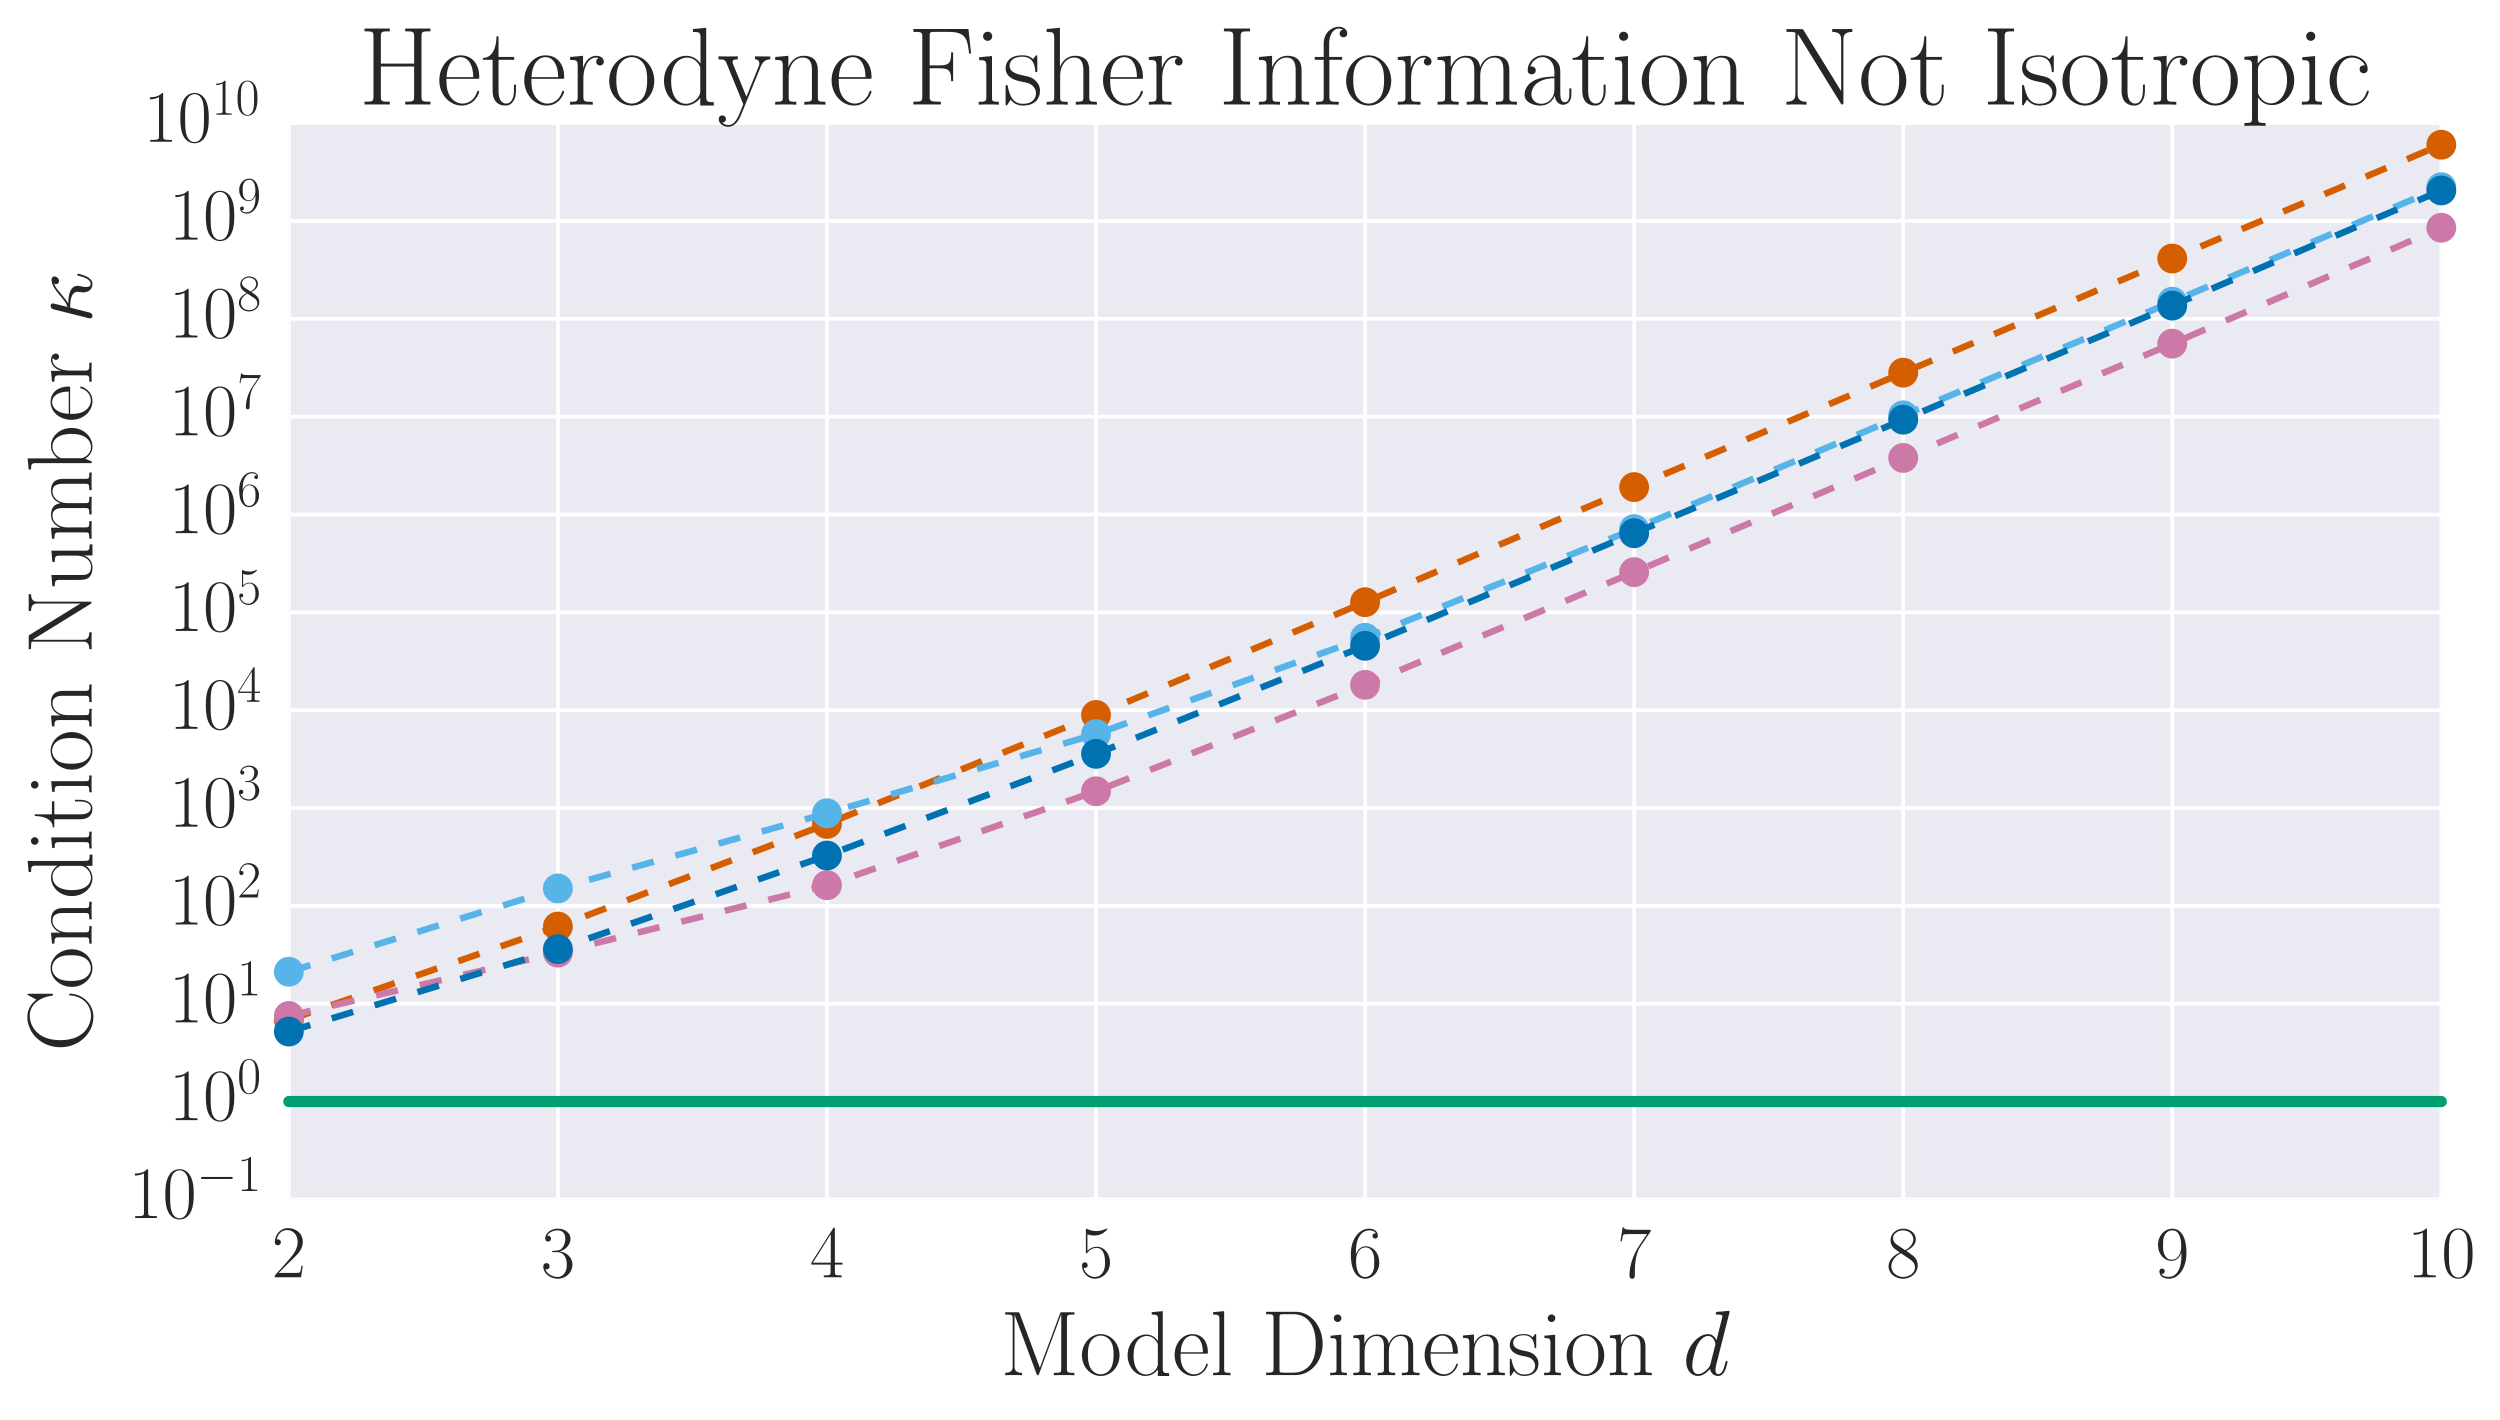 <?xml version="1.0" encoding="utf-8" standalone="no"?>
<!DOCTYPE svg PUBLIC "-//W3C//DTD SVG 1.1//EN"
  "http://www.w3.org/Graphics/SVG/1.1/DTD/svg11.dtd">
<!-- Created with matplotlib (http://matplotlib.org/) -->
<svg height="380pt" version="1.1" viewBox="0 0 669 380" width="669pt" xmlns="http://www.w3.org/2000/svg" xmlns:xlink="http://www.w3.org/1999/xlink">
 <defs>
  <style type="text/css">
*{stroke-linecap:butt;stroke-linejoin:round;stroke-miterlimit:100000;}
  </style>
 </defs>
 <g id="figure_1">
  <g id="patch_1">
   <path d="M 0 380.009 
L 669.632 380.009 
L 669.632 0 
L 0 0 
z
" style="fill:#ffffff;"/>
  </g>
  <g id="axes_1">
   <g id="patch_2">
    <path d="M 77.294 320.955 
L 653.294 320.955 
L 653.294 32.955 
L 77.294 32.955 
z
" style="fill:#eaeaf2;"/>
   </g>
   <g id="matplotlib.axis_1">
    <g id="xtick_1">
     <g id="line2d_1">
      <path clip-path="url(#pd901bde1d1)" d="M 77.294 320.955 
L 77.294 32.955 
" style="fill:none;stroke:#ffffff;stroke-linecap:round;"/>
     </g>
     <g id="line2d_2">
      <defs>
       <path d="M 0 0 
L 0 0 
" id="md957b4d027" style="stroke:#262626;"/>
      </defs>
      <g>
       <use style="fill:#262626;stroke:#262626;" x="77.294" xlink:href="#md957b4d027" y="320.955"/>
      </g>
     </g>
     <g id="line2d_3">
      <g>
       <use style="fill:#262626;stroke:#262626;" x="77.294" xlink:href="#md957b4d027" y="32.955"/>
      </g>
     </g>
     <g id="text_1">
      <!-- $2$ -->
      <defs>
       <path d="M 41.703 15.453 
L 39.906 15.453 
C 38.906 8.375 38.094 7.172 37.703 6.562 
C 37.203 5.766 30 5.766 28.594 5.766 
L 9.406 5.766 
C 13 9.672 20 16.75 28.5 24.953 
C 34.594 30.734 41.703 37.531 41.703 47.422 
C 41.703 59.219 32.297 66 21.797 66 
C 10.797 66 4.094 56.312 4.094 47.344 
C 4.094 43.438 7 42.938 8.203 42.938 
C 9.203 42.938 12.203 43.547 12.203 47.031 
C 12.203 50.109 9.594 51 8.203 51 
C 7.594 51 7 50.906 6.594 50.703 
C 8.5 59.219 14.297 63.406 20.406 63.406 
C 29.094 63.406 34.797 56.516 34.797 47.422 
C 34.797 38.734 29.703 31.25 24 24.75 
L 4.094 2.281 
L 4.094 0 
L 39.297 0 
z
" id="CMR17-50"/>
      </defs>
      <g style="fill:#262626;" transform="translate(72.725 341.792)scale(0.2 -0.2)">
       <use transform="scale(0.996)" xlink:href="#CMR17-50"/>
      </g>
     </g>
    </g>
    <g id="xtick_2">
     <g id="line2d_4">
      <path clip-path="url(#pd901bde1d1)" d="M 149.294 320.955 
L 149.294 32.955 
" style="fill:none;stroke:#ffffff;stroke-linecap:round;"/>
     </g>
     <g id="line2d_5">
      <g>
       <use style="fill:#262626;stroke:#262626;" x="149.294" xlink:href="#md957b4d027" y="320.955"/>
      </g>
     </g>
     <g id="line2d_6">
      <g>
       <use style="fill:#262626;stroke:#262626;" x="149.294" xlink:href="#md957b4d027" y="32.955"/>
      </g>
     </g>
     <g id="text_2">
      <!-- $3$ -->
      <defs>
       <path d="M 22.094 33.703 
C 31 33.703 34.906 25.969 34.906 17.031 
C 34.906 5 28.5 0.391 22.703 0.391 
C 17.406 0.391 8.797 3.031 6.094 10.828 
C 6.594 10.625 7.094 10.625 7.594 10.625 
C 10 10.625 11.797 12.219 11.797 14.812 
C 11.797 17.703 9.594 19 7.594 19 
C 5.906 19 3.297 18.203 3.297 14.469 
C 3.297 5.234 12.297 -2 22.906 -2 
C 34 -2 42.5 6.719 42.5 16.953 
C 42.5 26.672 34.5 33.688 25 34.797 
C 32.594 36.375 39.906 43.062 39.906 52.016 
C 39.906 59.688 32 65.297 23 65.297 
C 13.906 65.297 5.906 59.828 5.906 52.016 
C 5.906 48.594 8.5 48 9.797 48 
C 11.906 48 13.703 49.297 13.703 51.891 
C 13.703 54.469 11.906 55.766 9.797 55.766 
C 9.406 55.766 8.906 55.766 8.5 55.578 
C 11.406 61.859 19.297 63 22.797 63 
C 26.297 63 32.906 61.328 32.906 51.875 
C 32.906 49.109 32.5 44.188 29.094 39.844 
C 26.094 36 22.703 36 19.406 35.688 
C 18.906 35.688 16.594 35.453 16.203 35.453 
C 15.5 35.359 15.094 35.266 15.094 34.5 
C 15.094 33.797 15.203 33.703 17.203 33.703 
z
" id="CMR17-51"/>
      </defs>
      <g style="fill:#262626;" transform="translate(144.725 341.792)scale(0.2 -0.2)">
       <use transform="scale(0.996)" xlink:href="#CMR17-51"/>
      </g>
     </g>
    </g>
    <g id="xtick_3">
     <g id="line2d_7">
      <path clip-path="url(#pd901bde1d1)" d="M 221.294 320.955 
L 221.294 32.955 
" style="fill:none;stroke:#ffffff;stroke-linecap:round;"/>
     </g>
     <g id="line2d_8">
      <g>
       <use style="fill:#262626;stroke:#262626;" x="221.294" xlink:href="#md957b4d027" y="320.955"/>
      </g>
     </g>
     <g id="line2d_9">
      <g>
       <use style="fill:#262626;stroke:#262626;" x="221.294" xlink:href="#md957b4d027" y="32.955"/>
      </g>
     </g>
     <g id="text_3">
      <!-- $4$ -->
      <defs>
       <path d="M 33.594 64.406 
C 33.594 66.5 33.5 66.5 31.703 66.5 
L 2 19.594 
L 2 17 
L 27.797 17 
L 27.797 7.141 
C 27.797 3.5 27.594 2.5 20.594 2.5 
L 18.703 2.5 
L 18.703 0 
C 21.906 0 27.297 0 30.703 0 
C 34.094 0 39.5 0 42.703 0 
L 42.703 2.5 
L 40.797 2.5 
C 33.797 2.5 33.594 3.5 33.594 7.141 
L 33.594 17 
L 43.797 17 
L 43.797 19.594 
L 33.594 19.594 
z
M 28.094 57.859 
L 28.094 19.594 
L 4 19.594 
z
" id="CMR17-52"/>
      </defs>
      <g style="fill:#262626;" transform="translate(216.725 341.792)scale(0.2 -0.2)">
       <use transform="scale(0.996)" xlink:href="#CMR17-52"/>
      </g>
     </g>
    </g>
    <g id="xtick_4">
     <g id="line2d_10">
      <path clip-path="url(#pd901bde1d1)" d="M 293.294 320.955 
L 293.294 32.955 
" style="fill:none;stroke:#ffffff;stroke-linecap:round;"/>
     </g>
     <g id="line2d_11">
      <g>
       <use style="fill:#262626;stroke:#262626;" x="293.294" xlink:href="#md957b4d027" y="320.955"/>
      </g>
     </g>
     <g id="line2d_12">
      <g>
       <use style="fill:#262626;stroke:#262626;" x="293.294" xlink:href="#md957b4d027" y="32.955"/>
      </g>
     </g>
     <g id="text_4">
      <!-- $5$ -->
      <defs>
       <path d="M 11.406 57.688 
C 12.406 57.281 16.5 56 20.703 56 
C 30 56 35.094 61.109 38 64.062 
C 38 64.953 38 65.5 37.406 65.5 
C 37.297 65.5 37.094 65.5 36.297 65.047 
C 32.797 63.406 28.703 62.078 23.703 62.078 
C 20.703 62.078 16.203 62.484 11.297 64.672 
C 10.203 65.172 10 65.172 9.906 65.172 
C 9.406 65.172 9.297 65.062 9.297 63.078 
L 9.297 34.422 
C 9.297 32.641 9.297 32.141 10.297 32.141 
C 10.797 32.141 11 32.344 11.5 33.031 
C 14.703 37.516 19.094 39.406 24.094 39.406 
C 27.594 39.406 35.094 37.219 35.094 20.141 
C 35.094 16.953 35.094 11.172 32.094 6.578 
C 29.594 2.484 25.703 0.391 21.406 0.391 
C 14.797 0.391 8.094 5 6.297 12.719 
C 6.703 12.609 7.5 12.422 7.906 12.422 
C 9.203 12.422 11.703 13.125 11.703 16.219 
C 11.703 18.906 9.797 20 7.906 20 
C 5.594 20 4.094 18.594 4.094 15.797 
C 4.094 7.094 11 -2 21.594 -2 
C 31.906 -2 41.703 6.875 41.703 19.75 
C 41.703 31.719 33.906 41 24.203 41 
C 19.094 41 14.797 39.109 11.406 35.531 
z
" id="CMR17-53"/>
      </defs>
      <g style="fill:#262626;" transform="translate(288.725 341.792)scale(0.2 -0.2)">
       <use transform="scale(0.996)" xlink:href="#CMR17-53"/>
      </g>
     </g>
    </g>
    <g id="xtick_5">
     <g id="line2d_13">
      <path clip-path="url(#pd901bde1d1)" d="M 365.294 320.955 
L 365.294 32.955 
" style="fill:none;stroke:#ffffff;stroke-linecap:round;"/>
     </g>
     <g id="line2d_14">
      <g>
       <use style="fill:#262626;stroke:#262626;" x="365.294" xlink:href="#md957b4d027" y="320.955"/>
      </g>
     </g>
     <g id="line2d_15">
      <g>
       <use style="fill:#262626;stroke:#262626;" x="365.294" xlink:href="#md957b4d027" y="32.955"/>
      </g>
     </g>
     <g id="text_5">
      <!-- $6$ -->
      <defs>
       <path d="M 10.594 34 
C 10.594 57.656 21.797 63 28.297 63 
C 30.406 63 35.5 62.641 37.5 59 
C 35.906 59 32.906 59 32.906 55.516 
C 32.906 52.828 35.094 51.922 36.5 51.922 
C 37.406 51.922 40.094 52.312 40.094 55.625 
C 40.094 61.781 35.094 65.297 28.203 65.297 
C 16.297 65.297 3.797 52.969 3.797 31 
C 3.797 3.953 15.094 -2 23.094 -2 
C 32.797 -2 42 6.672 42 20.047 
C 42 32.516 33.906 41.594 23.703 41.594 
C 17.594 41.594 13.094 37.609 10.594 30.625 
z
M 23.094 0.391 
C 10.797 0.391 10.797 18.75 10.797 22.438 
C 10.797 29.625 14.203 40 23.5 40 
C 25.203 40 30.094 40 33.406 33.125 
C 35.203 29.219 35.203 25.141 35.203 20.141 
C 35.203 14.75 35.203 10.781 33.094 6.781 
C 30.906 2.672 27.703 0.391 23.094 0.391 
" id="CMR17-54"/>
      </defs>
      <g style="fill:#262626;" transform="translate(360.725 341.792)scale(0.2 -0.2)">
       <use transform="scale(0.996)" xlink:href="#CMR17-54"/>
      </g>
     </g>
    </g>
    <g id="xtick_6">
     <g id="line2d_16">
      <path clip-path="url(#pd901bde1d1)" d="M 437.294 320.955 
L 437.294 32.955 
" style="fill:none;stroke:#ffffff;stroke-linecap:round;"/>
     </g>
     <g id="line2d_17">
      <g>
       <use style="fill:#262626;stroke:#262626;" x="437.294" xlink:href="#md957b4d027" y="320.955"/>
      </g>
     </g>
     <g id="line2d_18">
      <g>
       <use style="fill:#262626;stroke:#262626;" x="437.294" xlink:href="#md957b4d027" y="32.955"/>
      </g>
     </g>
     <g id="text_6">
      <!-- $7$ -->
      <defs>
       <path d="M 45.094 61.578 
L 45.094 63.766 
L 21.594 63.766 
C 9.906 63.766 9.703 65.078 9.297 67 
L 7.5 67 
L 4.594 48.344 
L 6.406 48.344 
C 6.703 50.234 7.406 55.312 8.594 57.203 
C 9.203 58 16.594 58 18.297 58 
L 40.297 58 
L 29.203 41.578 
C 21.797 30.531 16.703 15.609 16.703 2.578 
C 16.703 1.391 16.703 -2 20.297 -2 
C 23.906 -2 23.906 1.391 23.906 2.672 
L 23.906 7.266 
C 23.906 23.562 26.703 34.312 31.297 41.188 
z
" id="CMR17-55"/>
      </defs>
      <g style="fill:#262626;" transform="translate(432.725 341.792)scale(0.2 -0.2)">
       <use transform="scale(0.996)" xlink:href="#CMR17-55"/>
      </g>
     </g>
    </g>
    <g id="xtick_7">
     <g id="line2d_19">
      <path clip-path="url(#pd901bde1d1)" d="M 509.294 320.955 
L 509.294 32.955 
" style="fill:none;stroke:#ffffff;stroke-linecap:round;"/>
     </g>
     <g id="line2d_20">
      <g>
       <use style="fill:#262626;stroke:#262626;" x="509.294" xlink:href="#md957b4d027" y="320.955"/>
      </g>
     </g>
     <g id="line2d_21">
      <g>
       <use style="fill:#262626;stroke:#262626;" x="509.294" xlink:href="#md957b4d027" y="32.955"/>
      </g>
     </g>
     <g id="text_7">
      <!-- $8$ -->
      <defs>
       <path d="M 27.203 35.375 
C 33.5 38.547 39.906 43.328 39.906 50.984 
C 39.906 60.016 31.094 65.297 23 65.297 
C 13.906 65.297 5.906 58.734 5.906 49.688 
C 5.906 47.203 6.5 42.922 10.406 39.141 
C 11.406 38.156 15.594 35.172 18.297 33.281 
C 13.797 30.984 3.297 25.531 3.297 14.594 
C 3.297 4.359 13.094 -2 22.797 -2 
C 33.5 -2 42.5 5.656 42.5 15.781 
C 42.5 24.844 36.406 29.016 32.406 31.703 
z
M 14.094 44.094 
C 13.297 44.594 9.297 47.672 9.297 52.359 
C 9.297 58.422 15.594 63 22.797 63 
C 30.703 63 36.5 57.438 36.5 50.969 
C 36.5 41.703 26.094 36.422 25.594 36.422 
C 25.5 36.422 25.406 36.422 24.594 37.031 
z
M 32.5 23.734 
C 34 22.641 38.797 19.375 38.797 13.297 
C 38.797 5.953 31.406 0.391 23 0.391 
C 13.906 0.391 7 6.844 7 14.688 
C 7 22.547 13.094 29.094 20 32.188 
z
" id="CMR17-56"/>
      </defs>
      <g style="fill:#262626;" transform="translate(504.725 341.792)scale(0.2 -0.2)">
       <use transform="scale(0.996)" xlink:href="#CMR17-56"/>
      </g>
     </g>
    </g>
    <g id="xtick_8">
     <g id="line2d_22">
      <path clip-path="url(#pd901bde1d1)" d="M 581.294 320.955 
L 581.294 32.955 
" style="fill:none;stroke:#ffffff;stroke-linecap:round;"/>
     </g>
     <g id="line2d_23">
      <g>
       <use style="fill:#262626;stroke:#262626;" x="581.294" xlink:href="#md957b4d027" y="320.955"/>
      </g>
     </g>
     <g id="line2d_24">
      <g>
       <use style="fill:#262626;stroke:#262626;" x="581.294" xlink:href="#md957b4d027" y="32.955"/>
      </g>
     </g>
     <g id="text_8">
      <!-- $9$ -->
      <defs>
       <path d="M 35.203 29.125 
C 35.203 7.25 26.094 0.484 18.594 0.484 
C 16.297 0.484 10.703 0.484 8.406 4.594 
C 11 4.188 12.906 5.578 12.906 8.094 
C 12.906 10.812 10.703 11.703 9.297 11.703 
C 8.406 11.703 5.703 11.297 5.703 7.906 
C 5.703 1.109 11.594 -2 18.797 -2 
C 30.297 -2 42 10.531 42 32.391 
C 42 59.641 30.797 65.297 23.203 65.297 
C 13.297 65.297 3.797 56.688 3.797 43.406 
C 3.797 31.109 11.906 22 22.094 22 
C 30.5 22 34.203 29.734 35.203 33 
z
M 22.297 23.594 
C 19.594 23.594 15.797 24.094 12.703 30.031 
C 10.594 33.891 10.594 38.453 10.594 43.297 
C 10.594 49.156 10.594 53.203 13.406 57.562 
C 14.797 59.641 17.406 63 23.203 63 
C 35 63 35 45.078 35 41.125 
C 35 34.094 31.797 23.594 22.297 23.594 
" id="CMR17-57"/>
      </defs>
      <g style="fill:#262626;" transform="translate(576.725 341.792)scale(0.2 -0.2)">
       <use transform="scale(0.996)" xlink:href="#CMR17-57"/>
      </g>
     </g>
    </g>
    <g id="xtick_9">
     <g id="line2d_25">
      <path clip-path="url(#pd901bde1d1)" d="M 653.294 320.955 
L 653.294 32.955 
" style="fill:none;stroke:#ffffff;stroke-linecap:round;"/>
     </g>
     <g id="line2d_26">
      <g>
       <use style="fill:#262626;stroke:#262626;" x="653.294" xlink:href="#md957b4d027" y="320.955"/>
      </g>
     </g>
     <g id="line2d_27">
      <g>
       <use style="fill:#262626;stroke:#262626;" x="653.294" xlink:href="#md957b4d027" y="32.955"/>
      </g>
     </g>
     <g id="text_9">
      <!-- $10$ -->
      <defs>
       <path d="M 26.594 63.406 
C 26.594 65.5 26.5 65.5 25.094 65.5 
C 21.203 61.188 15.297 59.797 9.703 59.797 
C 9.406 59.797 8.906 59.797 8.797 59.5 
C 8.703 59.297 8.703 59.094 8.703 57 
C 11.797 57 17 57.594 21 59.984 
L 21 7.203 
C 21 3.688 20.797 2.5 12.203 2.5 
L 9.203 2.5 
L 9.203 0 
C 14 0 19 0 23.797 0 
C 28.594 0 33.594 0 38.406 0 
L 38.406 2.5 
L 35.406 2.5 
C 26.797 2.5 26.594 3.594 26.594 7.156 
z
" id="CMR17-49"/>
       <path d="M 42 31.641 
C 42 37.75 41.906 48.125 37.703 56.109 
C 34 63.109 28.094 65.594 22.906 65.594 
C 18.094 65.594 12 63.406 8.203 56.203 
C 4.203 48.719 3.797 39.438 3.797 31.641 
C 3.797 25.953 3.906 17.281 7 9.672 
C 11.297 -0.609 19 -2 22.906 -2 
C 27.5 -2 34.5 -0.109 38.594 9.375 
C 41.594 16.281 42 24.359 42 31.641 
M 22.906 -0.406 
C 16.5 -0.406 12.703 5.078 11.297 12.688 
C 10.203 18.562 10.203 27.156 10.203 32.75 
C 10.203 40.438 10.203 46.828 11.5 52.922 
C 13.406 61.391 19 64 22.906 64 
C 27 64 32.297 61.297 34.203 53.125 
C 35.5 47.438 35.594 40.734 35.594 32.75 
C 35.594 26.25 35.594 18.266 34.406 12.375 
C 32.297 1.484 26.406 -0.406 22.906 -0.406 
" id="CMR17-48"/>
      </defs>
      <g style="fill:#262626;" transform="translate(644.156 341.792)scale(0.2 -0.2)">
       <use transform="scale(0.996)" xlink:href="#CMR17-49"/>
       <use transform="translate(45.69 0.0)scale(0.996)" xlink:href="#CMR17-48"/>
      </g>
     </g>
    </g>
    <g id="text_10">
     <!-- Model Dimension $d$ -->
     <defs>
      <path d="M 5.203 68 
L 5.203 65.406 
C 12.094 65.406 13.203 65.406 13.203 60.938 
L 13.203 7.062 
C 13.203 2.594 12.094 2.594 5.203 2.594 
L 5.203 0 
L 37 0 
C 53.094 0 66 14.734 66 33.453 
C 66 52.281 53.297 68 37 68 
z
M 23.797 2.594 
C 19.797 2.594 19.594 3.078 19.594 6.469 
L 19.594 61.531 
C 19.594 64.922 19.797 65.406 23.797 65.406 
L 35 65.406 
C 43.297 65.406 58.594 60.531 58.594 33.453 
C 58.594 19.406 54.5 13.734 52.594 11.047 
C 50.203 7.969 44.5 2.594 35 2.594 
z
" id="CMR17-68"/>
      <path d="M 50.297 66.516 
C 50.406 66.906 50.594 67.5 50.594 68 
C 50.594 69 49.594 69 49.406 69 
C 49.297 69 44.406 68.562 43.906 68.438 
C 42.203 68.328 40.703 68.094 38.906 68.094 
C 36.406 67.891 35.703 67.797 35.703 66 
C 35.703 65 36.5 65 37.906 65 
C 42.797 65 42.906 64.109 42.906 63.125 
C 42.906 62.531 42.703 61.75 42.594 61.453 
L 36.5 37.422 
C 35.406 40.016 32.703 44 27.5 44 
C 16.203 44 4 29.438 4 14.672 
C 4 4.797 9.797 -1 16.594 -1 
C 22.094 -1 26.797 3.297 29.594 6.594 
C 30.594 0.703 35.297 -1 38.297 -1 
C 41.297 -1 43.703 0.797 45.5 4.391 
C 47.094 7.781 48.5 13.875 48.5 14.266 
C 48.5 14.766 48.094 15.172 47.5 15.172 
C 46.594 15.172 46.5 14.672 46.094 13.172 
C 44.594 7.281 42.703 1 38.594 1 
C 35.703 1 35.5 3.578 35.5 5.578 
C 35.5 5.969 35.5 8.047 36.203 10.844 
z
M 30.094 11.875 
C 29.594 10.172 29.594 9.984 28.203 8.078 
C 26 5.281 21.594 1 16.906 1 
C 12.797 1 10.5 4.688 10.5 10.578 
C 10.5 16.062 13.594 27.234 15.5 31.438 
C 18.906 38.422 23.594 42.016 27.5 42.016 
C 34.094 42.016 35.406 33.828 35.406 33.031 
C 35.406 32.938 35.094 31.625 35 31.438 
z
" id="CMMI12-100"/>
      <path d="M 15.5 61.078 
C 15.5 63.266 13.703 65.156 11.406 65.156 
C 9.203 65.156 7.297 63.375 7.297 61.078 
C 7.297 58.891 9.094 57 11.406 57 
C 13.594 57 15.5 58.797 15.5 61.078 
M 3.797 42.281 
L 3.797 39.703 
C 9.406 39.703 10.203 39.094 10.203 34.328 
L 10.203 6.672 
C 10.203 2.875 9.797 2.391 3.406 2.391 
L 3.406 -0.203 
C 5.797 0 10.094 0 12.594 0 
C 15 0 19.094 0 21.406 -0.203 
L 21.406 2.391 
C 15.5 2.391 15.297 2.984 15.297 6.562 
L 15.297 43.375 
z
" id="CMR17-105"/>
      <path d="M 20.906 66 
C 20.297 67.5 20.203 67.5 18.094 67.5 
L 5.297 67.5 
L 5.297 65 
C 12.203 65 13.297 65 13.297 60.547 
L 13.297 9.531 
C 13.297 7.047 13.297 2.391 5.297 2.391 
L 5.297 -0.203 
C 7.594 0 11.797 0 14.297 0 
C 16.797 0 21 0 23.297 -0.203 
L 23.297 2.391 
C 15.297 2.391 15.297 7.047 15.297 9.531 
L 15.297 64.609 
L 15.406 64.609 
L 38.906 1.391 
C 39.297 0.391 39.5 -0.203 40.297 -0.203 
C 41.094 -0.203 41.297 0.391 41.703 1.391 
L 65.406 65.094 
L 65.5 65.094 
L 65.5 6.844 
C 65.5 2.391 64.406 2.391 57.5 2.391 
L 57.5 -0.203 
C 60.203 0 65.594 0 68.5 0 
C 71.406 0 76.906 0 79.594 -0.203 
L 79.594 2.391 
C 72.703 2.391 71.594 2.391 71.594 6.844 
L 71.594 60.547 
C 71.594 65 72.703 65 79.594 65 
L 79.594 67.5 
L 66.906 67.5 
C 64.797 67.5 64.703 67.406 64.094 65.906 
L 42.5 7.844 
z
" id="CMR17-77"/>
      <path d="M 30.906 42.141 
C 30.906 43.953 30.797 44.047 30.203 44.047 
C 29.797 44.047 29.703 43.953 28.5 42.453 
C 28.203 42.047 27.297 41.031 27 40.641 
C 23.797 44.047 19.297 44.047 17.594 44.047 
C 6.5 44.047 2.5 38.234 2.5 32.438 
C 2.5 23.406 12.703 21.328 15.594 20.703 
C 21.906 19.422 24.094 19.016 26.203 17.203 
C 27.5 16.016 29.703 13.812 29.703 10.219 
C 29.703 6 27.297 0.594 18.094 0.594 
C 9.406 0.594 6.297 7.188 4.5 15.953 
C 4.203 17.344 4.203 17.453 3.406 17.453 
C 2.594 17.453 2.5 17.344 2.5 15.359 
L 2.5 0.984 
C 2.5 -0.797 2.594 -0.906 3.203 -0.906 
C 3.703 -0.906 3.797 -0.797 4.297 0 
C 4.906 0.891 6.406 3.297 7 4.312 
C 9 1.609 12.5 -1 18.094 -1 
C 28 -1 33.297 4.422 33.297 12.25 
C 33.297 17.375 30.594 20.078 29.297 21.281 
C 26.297 24.391 22.797 25.094 18.594 25.891 
C 13.094 27.109 6.094 28.516 6.094 34.641 
C 6.094 37.234 7.5 42.766 17.594 42.766 
C 28.297 42.766 28.906 32.719 29.094 29.5 
C 29.203 29 29.703 28.891 30 28.891 
C 30.906 28.891 30.906 29.203 30.906 30.906 
z
" id="CMR17-115"/>
      <path d="M 38.094 23 
C 38.5 23.406 38.5 23.609 38.5 24.625 
C 38.5 34.969 33.094 44 21.703 44 
C 11.094 44 2.703 33.891 2.703 21.609 
C 2.703 8.609 12.203 -1 22.797 -1 
C 34 -1 38.406 9.484 38.406 11.562 
C 38.406 12.25 37.797 12.25 37.594 12.25 
C 36.906 12.25 36.797 12.047 36.406 10.875 
C 34.203 4.141 28.703 0.797 23.5 0.797 
C 19.203 0.797 14.906 3.172 12.203 7.5 
C 9.094 12.547 9.094 18.375 9.094 23 
z
M 9.203 24.5 
C 9.906 39.141 17.594 42.406 21.594 42.406 
C 28.406 42.406 33 35.891 33.094 24.5 
z
" id="CMR17-101"/>
      <path d="M 29.203 67.594 
L 29.203 65 
C 35.094 65 36 64.406 36 59.688 
L 36 36.641 
C 35.594 37.141 31.5 43.594 23.406 43.594 
C 13.203 43.594 3.297 34.5 3.297 21.312 
C 3.297 8.203 12.594 -1 22.406 -1 
C 30.906 -1 35.297 5.266 35.797 5.938 
L 35.797 -0.984 
L 47.906 -0.984 
L 47.906 2 
C 42 2 41.094 2.594 41.094 7.391 
L 41.094 68.688 
z
M 35.797 11.797 
C 35.797 8.797 34 6.094 31.703 4.094 
C 28.297 1.094 24.906 0.594 23 0.594 
C 20.094 0.594 9.703 2.094 9.703 21.188 
C 9.703 40.812 21.297 42 23.906 42 
C 28.5 42 32.203 39.406 34.5 35.797 
C 35.797 33.703 35.797 33.406 35.797 31.609 
z
" id="CMR17-100"/>
      <path d="M 41.5 30.203 
C 41.5 35.297 40.5 43.594 28.703 43.594 
C 20.797 43.594 16.703 37.5 15.203 33.5 
L 15.094 33.5 
L 15.094 43.594 
L 3.297 42.5 
L 3.297 39.906 
C 9.203 39.906 10.094 39.297 10.094 34.5 
L 10.094 6.688 
C 10.094 2.875 9.703 2.391 3.297 2.391 
L 3.297 -0.203 
C 5.703 0 10.094 0 12.703 0 
C 15.297 0 19.797 0 22.203 -0.203 
L 22.203 2.391 
C 15.797 2.391 15.406 2.781 15.406 6.688 
L 15.406 25.906 
C 15.406 35.109 21 42 28 42 
C 35.406 42 36.203 35.406 36.203 30.594 
L 36.203 6.688 
C 36.203 2.875 35.797 2.391 29.406 2.391 
L 29.406 -0.203 
C 31.797 0 36.203 0 38.797 0 
C 41.406 0 45.906 0 48.297 -0.203 
L 48.297 2.391 
C 41.906 2.391 41.5 2.781 41.5 6.688 
z
" id="CMR17-110"/>
      <path d="M 43.094 21.188 
C 43.094 34 33.797 44 22.906 44 
C 12 44 2.703 34 2.703 21.188 
C 2.703 8.609 12 -1 22.906 -1 
C 33.797 -1 43.094 8.609 43.094 21.188 
M 22.906 0.797 
C 18.203 0.797 14.203 3.594 11.906 7.5 
C 9.406 11.984 9.094 17.594 9.094 22 
C 9.094 26.203 9.297 31.406 11.906 35.906 
C 13.906 39.203 17.797 42.406 22.906 42.406 
C 27.406 42.406 31.203 39.906 33.594 36.406 
C 36.703 31.703 36.703 25.109 36.703 22 
C 36.703 18.094 36.5 12.109 33.797 7.297 
C 31 2.703 26.703 0.797 22.906 0.797 
" id="CMR17-111"/>
      <path d="M 67.594 30.203 
C 67.594 35.188 66.703 43.594 54.797 43.594 
C 48 43.594 43.297 39 41.5 33.609 
L 41.406 33.609 
C 40.203 41.812 34.297 43.594 28.703 43.594 
C 20.797 43.594 16.703 37.5 15.203 33.5 
L 15.094 33.5 
L 15.094 43.594 
L 3.297 42.5 
L 3.297 39.906 
C 9.203 39.906 10.094 39.297 10.094 34.5 
L 10.094 6.688 
C 10.094 2.875 9.703 2.391 3.297 2.391 
L 3.297 -0.203 
C 5.703 0 10.094 0 12.703 0 
C 15.297 0 19.797 0 22.203 -0.203 
L 22.203 2.391 
C 15.797 2.391 15.406 2.781 15.406 6.688 
L 15.406 25.906 
C 15.406 35.109 21 42 28 42 
C 35.406 42 36.203 35.406 36.203 30.594 
L 36.203 6.688 
C 36.203 2.875 35.797 2.391 29.406 2.391 
L 29.406 -0.203 
C 31.797 0 36.203 0 38.797 0 
C 41.406 0 45.906 0 48.297 -0.203 
L 48.297 2.391 
C 41.906 2.391 41.5 2.781 41.5 6.688 
L 41.5 25.906 
C 41.5 35.109 47.094 42 54.094 42 
C 61.5 42 62.297 35.406 62.297 30.594 
L 62.297 6.688 
C 62.297 2.875 61.906 2.391 55.5 2.391 
L 55.5 -0.203 
C 57.906 0 62.297 0 64.906 0 
C 67.5 0 72 0 74.406 -0.203 
L 74.406 2.391 
C 68 2.391 67.594 2.781 67.594 6.688 
z
" id="CMR17-109"/>
      <path d="M 15.297 68.688 
L 3.406 67.594 
L 3.406 65 
C 9.297 65 10.203 64.406 10.203 59.641 
L 10.203 6.656 
C 10.203 2.875 9.797 2.391 3.406 2.391 
L 3.406 -0.203 
C 5.797 0 10.203 0 12.703 0 
C 15.297 0 19.703 0 22.094 -0.203 
L 22.094 2.391 
C 15.703 2.391 15.297 2.781 15.297 6.656 
z
" id="CMR17-108"/>
     </defs>
     <g style="fill:#262626;" transform="translate(267.682 367.964)scale(0.25 -0.25)">
      <use transform="scale(0.996)" xlink:href="#CMR17-77"/>
      <use transform="translate(84.687 0.0)scale(0.996)" xlink:href="#CMR17-111"/>
      <use transform="translate(132.98 0.0)scale(0.996)" xlink:href="#CMR17-100"/>
      <use transform="translate(183.875 0.0)scale(0.996)" xlink:href="#CMR17-101"/>
      <use transform="translate(224.361 0.0)scale(0.996)" xlink:href="#CMR17-108"/>
      <use transform="translate(279.308 0.0)scale(0.996)" xlink:href="#CMR17-68"/>
      <use transform="translate(349.701 0.0)scale(0.996)" xlink:href="#CMR17-105"/>
      <use transform="translate(374.573 0.0)scale(0.996)" xlink:href="#CMR17-109"/>
      <use transform="translate(451.492 0.0)scale(0.996)" xlink:href="#CMR17-101"/>
      <use transform="translate(491.978 0.0)scale(0.996)" xlink:href="#CMR17-110"/>
      <use transform="translate(542.873 0.0)scale(0.996)" xlink:href="#CMR17-115"/>
      <use transform="translate(578.674 0.0)scale(0.996)" xlink:href="#CMR17-105"/>
      <use transform="translate(603.546 0.0)scale(0.996)" xlink:href="#CMR17-111"/>
      <use transform="translate(649.236 0.0)scale(0.996)" xlink:href="#CMR17-110"/>
      <use transform="translate(730.207 0.0)scale(0.996)" xlink:href="#CMMI12-100"/>
     </g>
    </g>
   </g>
   <g id="matplotlib.axis_2">
    <g id="ytick_1">
     <g id="line2d_28">
      <path clip-path="url(#pd901bde1d1)" d="M 77.294 320.955 
L 653.294 320.955 
" style="fill:none;stroke:#ffffff;stroke-linecap:round;"/>
     </g>
     <g id="line2d_29">
      <g>
       <use style="fill:#262626;stroke:#262626;" x="77.294" xlink:href="#md957b4d027" y="320.955"/>
      </g>
     </g>
     <g id="line2d_30">
      <g>
       <use style="fill:#262626;stroke:#262626;" x="653.294" xlink:href="#md957b4d027" y="320.955"/>
      </g>
     </g>
     <g id="text_11">
      <!-- $10^{-1}$ -->
      <defs>
       <path d="M 65.906 23 
C 67.594 23 69.406 23 69.406 25 
C 69.406 27 67.594 27 65.906 27 
L 11.797 27 
C 10.094 27 8.297 27 8.297 25 
C 8.297 23 10.094 23 11.797 23 
z
" id="CMSY10-0"/>
      </defs>
      <g style="fill:#262626;" transform="translate(34.341 325.936)scale(0.2 -0.2)">
       <use transform="scale(0.996)" xlink:href="#CMR17-49"/>
       <use transform="translate(45.69 0.0)scale(0.996)" xlink:href="#CMR17-48"/>
       <use transform="translate(91.381 36.154)scale(0.697)" xlink:href="#CMSY10-0"/>
       <use transform="translate(145.622 36.154)scale(0.697)" xlink:href="#CMR17-49"/>
      </g>
     </g>
    </g>
    <g id="ytick_2">
     <g id="line2d_31">
      <path clip-path="url(#pd901bde1d1)" d="M 77.294 294.774 
L 653.294 294.774 
" style="fill:none;stroke:#ffffff;stroke-linecap:round;"/>
     </g>
     <g id="line2d_32">
      <g>
       <use style="fill:#262626;stroke:#262626;" x="77.294" xlink:href="#md957b4d027" y="294.774"/>
      </g>
     </g>
     <g id="line2d_33">
      <g>
       <use style="fill:#262626;stroke:#262626;" x="653.294" xlink:href="#md957b4d027" y="294.774"/>
      </g>
     </g>
     <g id="text_12">
      <!-- $10^{0}$ -->
      <g style="fill:#262626;" transform="translate(45.189 299.754)scale(0.2 -0.2)">
       <use transform="scale(0.996)" xlink:href="#CMR17-49"/>
       <use transform="translate(45.69 0.0)scale(0.996)" xlink:href="#CMR17-48"/>
       <use transform="translate(91.381 36.154)scale(0.697)" xlink:href="#CMR17-48"/>
      </g>
     </g>
    </g>
    <g id="ytick_3">
     <g id="line2d_34">
      <path clip-path="url(#pd901bde1d1)" d="M 77.294 268.592 
L 653.294 268.592 
" style="fill:none;stroke:#ffffff;stroke-linecap:round;"/>
     </g>
     <g id="line2d_35">
      <g>
       <use style="fill:#262626;stroke:#262626;" x="77.294" xlink:href="#md957b4d027" y="268.592"/>
      </g>
     </g>
     <g id="line2d_36">
      <g>
       <use style="fill:#262626;stroke:#262626;" x="653.294" xlink:href="#md957b4d027" y="268.592"/>
      </g>
     </g>
     <g id="text_13">
      <!-- $10^{1}$ -->
      <g style="fill:#262626;" transform="translate(45.189 273.573)scale(0.2 -0.2)">
       <use transform="scale(0.996)" xlink:href="#CMR17-49"/>
       <use transform="translate(45.69 0.0)scale(0.996)" xlink:href="#CMR17-48"/>
       <use transform="translate(91.381 36.154)scale(0.697)" xlink:href="#CMR17-49"/>
      </g>
     </g>
    </g>
    <g id="ytick_4">
     <g id="line2d_37">
      <path clip-path="url(#pd901bde1d1)" d="M 77.294 242.41 
L 653.294 242.41 
" style="fill:none;stroke:#ffffff;stroke-linecap:round;"/>
     </g>
     <g id="line2d_38">
      <g>
       <use style="fill:#262626;stroke:#262626;" x="77.294" xlink:href="#md957b4d027" y="242.41"/>
      </g>
     </g>
     <g id="line2d_39">
      <g>
       <use style="fill:#262626;stroke:#262626;" x="653.294" xlink:href="#md957b4d027" y="242.41"/>
      </g>
     </g>
     <g id="text_14">
      <!-- $10^{2}$ -->
      <g style="fill:#262626;" transform="translate(45.189 247.391)scale(0.2 -0.2)">
       <use transform="scale(0.996)" xlink:href="#CMR17-49"/>
       <use transform="translate(45.69 0.0)scale(0.996)" xlink:href="#CMR17-48"/>
       <use transform="translate(91.381 36.154)scale(0.697)" xlink:href="#CMR17-50"/>
      </g>
     </g>
    </g>
    <g id="ytick_5">
     <g id="line2d_40">
      <path clip-path="url(#pd901bde1d1)" d="M 77.294 216.228 
L 653.294 216.228 
" style="fill:none;stroke:#ffffff;stroke-linecap:round;"/>
     </g>
     <g id="line2d_41">
      <g>
       <use style="fill:#262626;stroke:#262626;" x="77.294" xlink:href="#md957b4d027" y="216.228"/>
      </g>
     </g>
     <g id="line2d_42">
      <g>
       <use style="fill:#262626;stroke:#262626;" x="653.294" xlink:href="#md957b4d027" y="216.228"/>
      </g>
     </g>
     <g id="text_15">
      <!-- $10^{3}$ -->
      <g style="fill:#262626;" transform="translate(45.189 221.209)scale(0.2 -0.2)">
       <use transform="scale(0.996)" xlink:href="#CMR17-49"/>
       <use transform="translate(45.69 0.0)scale(0.996)" xlink:href="#CMR17-48"/>
       <use transform="translate(91.381 36.154)scale(0.697)" xlink:href="#CMR17-51"/>
      </g>
     </g>
    </g>
    <g id="ytick_6">
     <g id="line2d_43">
      <path clip-path="url(#pd901bde1d1)" d="M 77.294 190.046 
L 653.294 190.046 
" style="fill:none;stroke:#ffffff;stroke-linecap:round;"/>
     </g>
     <g id="line2d_44">
      <g>
       <use style="fill:#262626;stroke:#262626;" x="77.294" xlink:href="#md957b4d027" y="190.046"/>
      </g>
     </g>
     <g id="line2d_45">
      <g>
       <use style="fill:#262626;stroke:#262626;" x="653.294" xlink:href="#md957b4d027" y="190.046"/>
      </g>
     </g>
     <g id="text_16">
      <!-- $10^{4}$ -->
      <g style="fill:#262626;" transform="translate(45.189 195.027)scale(0.2 -0.2)">
       <use transform="scale(0.996)" xlink:href="#CMR17-49"/>
       <use transform="translate(45.69 0.0)scale(0.996)" xlink:href="#CMR17-48"/>
       <use transform="translate(91.381 36.154)scale(0.697)" xlink:href="#CMR17-52"/>
      </g>
     </g>
    </g>
    <g id="ytick_7">
     <g id="line2d_46">
      <path clip-path="url(#pd901bde1d1)" d="M 77.294 163.865 
L 653.294 163.865 
" style="fill:none;stroke:#ffffff;stroke-linecap:round;"/>
     </g>
     <g id="line2d_47">
      <g>
       <use style="fill:#262626;stroke:#262626;" x="77.294" xlink:href="#md957b4d027" y="163.865"/>
      </g>
     </g>
     <g id="line2d_48">
      <g>
       <use style="fill:#262626;stroke:#262626;" x="653.294" xlink:href="#md957b4d027" y="163.865"/>
      </g>
     </g>
     <g id="text_17">
      <!-- $10^{5}$ -->
      <g style="fill:#262626;" transform="translate(45.189 168.845)scale(0.2 -0.2)">
       <use transform="scale(0.996)" xlink:href="#CMR17-49"/>
       <use transform="translate(45.69 0.0)scale(0.996)" xlink:href="#CMR17-48"/>
       <use transform="translate(91.381 36.154)scale(0.697)" xlink:href="#CMR17-53"/>
      </g>
     </g>
    </g>
    <g id="ytick_8">
     <g id="line2d_49">
      <path clip-path="url(#pd901bde1d1)" d="M 77.294 137.683 
L 653.294 137.683 
" style="fill:none;stroke:#ffffff;stroke-linecap:round;"/>
     </g>
     <g id="line2d_50">
      <g>
       <use style="fill:#262626;stroke:#262626;" x="77.294" xlink:href="#md957b4d027" y="137.683"/>
      </g>
     </g>
     <g id="line2d_51">
      <g>
       <use style="fill:#262626;stroke:#262626;" x="653.294" xlink:href="#md957b4d027" y="137.683"/>
      </g>
     </g>
     <g id="text_18">
      <!-- $10^{6}$ -->
      <g style="fill:#262626;" transform="translate(45.189 142.663)scale(0.2 -0.2)">
       <use transform="scale(0.996)" xlink:href="#CMR17-49"/>
       <use transform="translate(45.69 0.0)scale(0.996)" xlink:href="#CMR17-48"/>
       <use transform="translate(91.381 36.154)scale(0.697)" xlink:href="#CMR17-54"/>
      </g>
     </g>
    </g>
    <g id="ytick_9">
     <g id="line2d_52">
      <path clip-path="url(#pd901bde1d1)" d="M 77.294 111.501 
L 653.294 111.501 
" style="fill:none;stroke:#ffffff;stroke-linecap:round;"/>
     </g>
     <g id="line2d_53">
      <g>
       <use style="fill:#262626;stroke:#262626;" x="77.294" xlink:href="#md957b4d027" y="111.501"/>
      </g>
     </g>
     <g id="line2d_54">
      <g>
       <use style="fill:#262626;stroke:#262626;" x="653.294" xlink:href="#md957b4d027" y="111.501"/>
      </g>
     </g>
     <g id="text_19">
      <!-- $10^{7}$ -->
      <g style="fill:#262626;" transform="translate(45.189 116.482)scale(0.2 -0.2)">
       <use transform="scale(0.996)" xlink:href="#CMR17-49"/>
       <use transform="translate(45.69 0.0)scale(0.996)" xlink:href="#CMR17-48"/>
       <use transform="translate(91.381 36.154)scale(0.697)" xlink:href="#CMR17-55"/>
      </g>
     </g>
    </g>
    <g id="ytick_10">
     <g id="line2d_55">
      <path clip-path="url(#pd901bde1d1)" d="M 77.294 85.319 
L 653.294 85.319 
" style="fill:none;stroke:#ffffff;stroke-linecap:round;"/>
     </g>
     <g id="line2d_56">
      <g>
       <use style="fill:#262626;stroke:#262626;" x="77.294" xlink:href="#md957b4d027" y="85.319"/>
      </g>
     </g>
     <g id="line2d_57">
      <g>
       <use style="fill:#262626;stroke:#262626;" x="653.294" xlink:href="#md957b4d027" y="85.319"/>
      </g>
     </g>
     <g id="text_20">
      <!-- $10^{8}$ -->
      <g style="fill:#262626;" transform="translate(45.189 90.3)scale(0.2 -0.2)">
       <use transform="scale(0.996)" xlink:href="#CMR17-49"/>
       <use transform="translate(45.69 0.0)scale(0.996)" xlink:href="#CMR17-48"/>
       <use transform="translate(91.381 36.154)scale(0.697)" xlink:href="#CMR17-56"/>
      </g>
     </g>
    </g>
    <g id="ytick_11">
     <g id="line2d_58">
      <path clip-path="url(#pd901bde1d1)" d="M 77.294 59.137 
L 653.294 59.137 
" style="fill:none;stroke:#ffffff;stroke-linecap:round;"/>
     </g>
     <g id="line2d_59">
      <g>
       <use style="fill:#262626;stroke:#262626;" x="77.294" xlink:href="#md957b4d027" y="59.137"/>
      </g>
     </g>
     <g id="line2d_60">
      <g>
       <use style="fill:#262626;stroke:#262626;" x="653.294" xlink:href="#md957b4d027" y="59.137"/>
      </g>
     </g>
     <g id="text_21">
      <!-- $10^{9}$ -->
      <g style="fill:#262626;" transform="translate(45.189 64.118)scale(0.2 -0.2)">
       <use transform="scale(0.996)" xlink:href="#CMR17-49"/>
       <use transform="translate(45.69 0.0)scale(0.996)" xlink:href="#CMR17-48"/>
       <use transform="translate(91.381 36.154)scale(0.697)" xlink:href="#CMR17-57"/>
      </g>
     </g>
    </g>
    <g id="ytick_12">
     <g id="line2d_61">
      <path clip-path="url(#pd901bde1d1)" d="M 77.294 32.955 
L 653.294 32.955 
" style="fill:none;stroke:#ffffff;stroke-linecap:round;"/>
     </g>
     <g id="line2d_62">
      <g>
       <use style="fill:#262626;stroke:#262626;" x="77.294" xlink:href="#md957b4d027" y="32.955"/>
      </g>
     </g>
     <g id="line2d_63">
      <g>
       <use style="fill:#262626;stroke:#262626;" x="653.294" xlink:href="#md957b4d027" y="32.955"/>
      </g>
     </g>
     <g id="text_22">
      <!-- $10^{10}$ -->
      <g style="fill:#262626;" transform="translate(38.361 37.936)scale(0.2 -0.2)">
       <use transform="scale(0.996)" xlink:href="#CMR17-49"/>
       <use transform="translate(45.69 0.0)scale(0.996)" xlink:href="#CMR17-48"/>
       <use transform="translate(91.381 36.154)scale(0.697)" xlink:href="#CMR17-49"/>
       <use transform="translate(123.364 36.154)scale(0.697)" xlink:href="#CMR17-48"/>
      </g>
     </g>
    </g>
    <g id="ytick_13">
     <g id="line2d_64">
      <defs>
       <path d="M 0 0 
L 0 0 
" id="m3953d059f6" style="stroke:#262626;stroke-width:0.5;"/>
      </defs>
      <g>
       <use style="fill:#262626;stroke:#262626;stroke-width:0.5;" x="77.294" xlink:href="#m3953d059f6" y="313.074"/>
      </g>
     </g>
     <g id="line2d_65">
      <g>
       <use style="fill:#262626;stroke:#262626;stroke-width:0.5;" x="653.294" xlink:href="#m3953d059f6" y="313.074"/>
      </g>
     </g>
    </g>
    <g id="ytick_14">
     <g id="line2d_66">
      <g>
       <use style="fill:#262626;stroke:#262626;stroke-width:0.5;" x="77.294" xlink:href="#m3953d059f6" y="305.192"/>
      </g>
     </g>
     <g id="line2d_67">
      <g>
       <use style="fill:#262626;stroke:#262626;stroke-width:0.5;" x="653.294" xlink:href="#m3953d059f6" y="305.192"/>
      </g>
     </g>
    </g>
    <g id="ytick_15">
     <g id="line2d_68">
      <g>
       <use style="fill:#262626;stroke:#262626;stroke-width:0.5;" x="77.294" xlink:href="#m3953d059f6" y="300.582"/>
      </g>
     </g>
     <g id="line2d_69">
      <g>
       <use style="fill:#262626;stroke:#262626;stroke-width:0.5;" x="653.294" xlink:href="#m3953d059f6" y="300.582"/>
      </g>
     </g>
    </g>
    <g id="ytick_16">
     <g id="line2d_70">
      <g>
       <use style="fill:#262626;stroke:#262626;stroke-width:0.5;" x="77.294" xlink:href="#m3953d059f6" y="297.311"/>
      </g>
     </g>
     <g id="line2d_71">
      <g>
       <use style="fill:#262626;stroke:#262626;stroke-width:0.5;" x="653.294" xlink:href="#m3953d059f6" y="297.311"/>
      </g>
     </g>
    </g>
    <g id="ytick_17">
     <g id="line2d_72">
      <g>
       <use style="fill:#262626;stroke:#262626;stroke-width:0.5;" x="77.294" xlink:href="#m3953d059f6" y="286.892"/>
      </g>
     </g>
     <g id="line2d_73">
      <g>
       <use style="fill:#262626;stroke:#262626;stroke-width:0.5;" x="653.294" xlink:href="#m3953d059f6" y="286.892"/>
      </g>
     </g>
    </g>
    <g id="ytick_18">
     <g id="line2d_74">
      <g>
       <use style="fill:#262626;stroke:#262626;stroke-width:0.5;" x="77.294" xlink:href="#m3953d059f6" y="279.011"/>
      </g>
     </g>
     <g id="line2d_75">
      <g>
       <use style="fill:#262626;stroke:#262626;stroke-width:0.5;" x="653.294" xlink:href="#m3953d059f6" y="279.011"/>
      </g>
     </g>
    </g>
    <g id="ytick_19">
     <g id="line2d_76">
      <g>
       <use style="fill:#262626;stroke:#262626;stroke-width:0.5;" x="77.294" xlink:href="#m3953d059f6" y="274.4"/>
      </g>
     </g>
     <g id="line2d_77">
      <g>
       <use style="fill:#262626;stroke:#262626;stroke-width:0.5;" x="653.294" xlink:href="#m3953d059f6" y="274.4"/>
      </g>
     </g>
    </g>
    <g id="ytick_20">
     <g id="line2d_78">
      <g>
       <use style="fill:#262626;stroke:#262626;stroke-width:0.5;" x="77.294" xlink:href="#m3953d059f6" y="271.129"/>
      </g>
     </g>
     <g id="line2d_79">
      <g>
       <use style="fill:#262626;stroke:#262626;stroke-width:0.5;" x="653.294" xlink:href="#m3953d059f6" y="271.129"/>
      </g>
     </g>
    </g>
    <g id="ytick_21">
     <g id="line2d_80">
      <g>
       <use style="fill:#262626;stroke:#262626;stroke-width:0.5;" x="77.294" xlink:href="#m3953d059f6" y="260.71"/>
      </g>
     </g>
     <g id="line2d_81">
      <g>
       <use style="fill:#262626;stroke:#262626;stroke-width:0.5;" x="653.294" xlink:href="#m3953d059f6" y="260.71"/>
      </g>
     </g>
    </g>
    <g id="ytick_22">
     <g id="line2d_82">
      <g>
       <use style="fill:#262626;stroke:#262626;stroke-width:0.5;" x="77.294" xlink:href="#m3953d059f6" y="252.829"/>
      </g>
     </g>
     <g id="line2d_83">
      <g>
       <use style="fill:#262626;stroke:#262626;stroke-width:0.5;" x="653.294" xlink:href="#m3953d059f6" y="252.829"/>
      </g>
     </g>
    </g>
    <g id="ytick_23">
     <g id="line2d_84">
      <g>
       <use style="fill:#262626;stroke:#262626;stroke-width:0.5;" x="77.294" xlink:href="#m3953d059f6" y="248.218"/>
      </g>
     </g>
     <g id="line2d_85">
      <g>
       <use style="fill:#262626;stroke:#262626;stroke-width:0.5;" x="653.294" xlink:href="#m3953d059f6" y="248.218"/>
      </g>
     </g>
    </g>
    <g id="ytick_24">
     <g id="line2d_86">
      <g>
       <use style="fill:#262626;stroke:#262626;stroke-width:0.5;" x="77.294" xlink:href="#m3953d059f6" y="244.947"/>
      </g>
     </g>
     <g id="line2d_87">
      <g>
       <use style="fill:#262626;stroke:#262626;stroke-width:0.5;" x="653.294" xlink:href="#m3953d059f6" y="244.947"/>
      </g>
     </g>
    </g>
    <g id="ytick_25">
     <g id="line2d_88">
      <g>
       <use style="fill:#262626;stroke:#262626;stroke-width:0.5;" x="77.294" xlink:href="#m3953d059f6" y="234.529"/>
      </g>
     </g>
     <g id="line2d_89">
      <g>
       <use style="fill:#262626;stroke:#262626;stroke-width:0.5;" x="653.294" xlink:href="#m3953d059f6" y="234.529"/>
      </g>
     </g>
    </g>
    <g id="ytick_26">
     <g id="line2d_90">
      <g>
       <use style="fill:#262626;stroke:#262626;stroke-width:0.5;" x="77.294" xlink:href="#m3953d059f6" y="226.647"/>
      </g>
     </g>
     <g id="line2d_91">
      <g>
       <use style="fill:#262626;stroke:#262626;stroke-width:0.5;" x="653.294" xlink:href="#m3953d059f6" y="226.647"/>
      </g>
     </g>
    </g>
    <g id="ytick_27">
     <g id="line2d_92">
      <g>
       <use style="fill:#262626;stroke:#262626;stroke-width:0.5;" x="77.294" xlink:href="#m3953d059f6" y="222.037"/>
      </g>
     </g>
     <g id="line2d_93">
      <g>
       <use style="fill:#262626;stroke:#262626;stroke-width:0.5;" x="653.294" xlink:href="#m3953d059f6" y="222.037"/>
      </g>
     </g>
    </g>
    <g id="ytick_28">
     <g id="line2d_94">
      <g>
       <use style="fill:#262626;stroke:#262626;stroke-width:0.5;" x="77.294" xlink:href="#m3953d059f6" y="218.766"/>
      </g>
     </g>
     <g id="line2d_95">
      <g>
       <use style="fill:#262626;stroke:#262626;stroke-width:0.5;" x="653.294" xlink:href="#m3953d059f6" y="218.766"/>
      </g>
     </g>
    </g>
    <g id="ytick_29">
     <g id="line2d_96">
      <g>
       <use style="fill:#262626;stroke:#262626;stroke-width:0.5;" x="77.294" xlink:href="#m3953d059f6" y="208.347"/>
      </g>
     </g>
     <g id="line2d_97">
      <g>
       <use style="fill:#262626;stroke:#262626;stroke-width:0.5;" x="653.294" xlink:href="#m3953d059f6" y="208.347"/>
      </g>
     </g>
    </g>
    <g id="ytick_30">
     <g id="line2d_98">
      <g>
       <use style="fill:#262626;stroke:#262626;stroke-width:0.5;" x="77.294" xlink:href="#m3953d059f6" y="200.465"/>
      </g>
     </g>
     <g id="line2d_99">
      <g>
       <use style="fill:#262626;stroke:#262626;stroke-width:0.5;" x="653.294" xlink:href="#m3953d059f6" y="200.465"/>
      </g>
     </g>
    </g>
    <g id="ytick_31">
     <g id="line2d_100">
      <g>
       <use style="fill:#262626;stroke:#262626;stroke-width:0.5;" x="77.294" xlink:href="#m3953d059f6" y="195.855"/>
      </g>
     </g>
     <g id="line2d_101">
      <g>
       <use style="fill:#262626;stroke:#262626;stroke-width:0.5;" x="653.294" xlink:href="#m3953d059f6" y="195.855"/>
      </g>
     </g>
    </g>
    <g id="ytick_32">
     <g id="line2d_102">
      <g>
       <use style="fill:#262626;stroke:#262626;stroke-width:0.5;" x="77.294" xlink:href="#m3953d059f6" y="192.584"/>
      </g>
     </g>
     <g id="line2d_103">
      <g>
       <use style="fill:#262626;stroke:#262626;stroke-width:0.5;" x="653.294" xlink:href="#m3953d059f6" y="192.584"/>
      </g>
     </g>
    </g>
    <g id="ytick_33">
     <g id="line2d_104">
      <g>
       <use style="fill:#262626;stroke:#262626;stroke-width:0.5;" x="77.294" xlink:href="#m3953d059f6" y="182.165"/>
      </g>
     </g>
     <g id="line2d_105">
      <g>
       <use style="fill:#262626;stroke:#262626;stroke-width:0.5;" x="653.294" xlink:href="#m3953d059f6" y="182.165"/>
      </g>
     </g>
    </g>
    <g id="ytick_34">
     <g id="line2d_106">
      <g>
       <use style="fill:#262626;stroke:#262626;stroke-width:0.5;" x="77.294" xlink:href="#m3953d059f6" y="174.283"/>
      </g>
     </g>
     <g id="line2d_107">
      <g>
       <use style="fill:#262626;stroke:#262626;stroke-width:0.5;" x="653.294" xlink:href="#m3953d059f6" y="174.283"/>
      </g>
     </g>
    </g>
    <g id="ytick_35">
     <g id="line2d_108">
      <g>
       <use style="fill:#262626;stroke:#262626;stroke-width:0.5;" x="77.294" xlink:href="#m3953d059f6" y="169.673"/>
      </g>
     </g>
     <g id="line2d_109">
      <g>
       <use style="fill:#262626;stroke:#262626;stroke-width:0.5;" x="653.294" xlink:href="#m3953d059f6" y="169.673"/>
      </g>
     </g>
    </g>
    <g id="ytick_36">
     <g id="line2d_110">
      <g>
       <use style="fill:#262626;stroke:#262626;stroke-width:0.5;" x="77.294" xlink:href="#m3953d059f6" y="166.402"/>
      </g>
     </g>
     <g id="line2d_111">
      <g>
       <use style="fill:#262626;stroke:#262626;stroke-width:0.5;" x="653.294" xlink:href="#m3953d059f6" y="166.402"/>
      </g>
     </g>
    </g>
    <g id="ytick_37">
     <g id="line2d_112">
      <g>
       <use style="fill:#262626;stroke:#262626;stroke-width:0.5;" x="77.294" xlink:href="#m3953d059f6" y="155.983"/>
      </g>
     </g>
     <g id="line2d_113">
      <g>
       <use style="fill:#262626;stroke:#262626;stroke-width:0.5;" x="653.294" xlink:href="#m3953d059f6" y="155.983"/>
      </g>
     </g>
    </g>
    <g id="ytick_38">
     <g id="line2d_114">
      <g>
       <use style="fill:#262626;stroke:#262626;stroke-width:0.5;" x="77.294" xlink:href="#m3953d059f6" y="148.102"/>
      </g>
     </g>
     <g id="line2d_115">
      <g>
       <use style="fill:#262626;stroke:#262626;stroke-width:0.5;" x="653.294" xlink:href="#m3953d059f6" y="148.102"/>
      </g>
     </g>
    </g>
    <g id="ytick_39">
     <g id="line2d_116">
      <g>
       <use style="fill:#262626;stroke:#262626;stroke-width:0.5;" x="77.294" xlink:href="#m3953d059f6" y="143.491"/>
      </g>
     </g>
     <g id="line2d_117">
      <g>
       <use style="fill:#262626;stroke:#262626;stroke-width:0.5;" x="653.294" xlink:href="#m3953d059f6" y="143.491"/>
      </g>
     </g>
    </g>
    <g id="ytick_40">
     <g id="line2d_118">
      <g>
       <use style="fill:#262626;stroke:#262626;stroke-width:0.5;" x="77.294" xlink:href="#m3953d059f6" y="140.22"/>
      </g>
     </g>
     <g id="line2d_119">
      <g>
       <use style="fill:#262626;stroke:#262626;stroke-width:0.5;" x="653.294" xlink:href="#m3953d059f6" y="140.22"/>
      </g>
     </g>
    </g>
    <g id="ytick_41">
     <g id="line2d_120">
      <g>
       <use style="fill:#262626;stroke:#262626;stroke-width:0.5;" x="77.294" xlink:href="#m3953d059f6" y="129.801"/>
      </g>
     </g>
     <g id="line2d_121">
      <g>
       <use style="fill:#262626;stroke:#262626;stroke-width:0.5;" x="653.294" xlink:href="#m3953d059f6" y="129.801"/>
      </g>
     </g>
    </g>
    <g id="ytick_42">
     <g id="line2d_122">
      <g>
       <use style="fill:#262626;stroke:#262626;stroke-width:0.5;" x="77.294" xlink:href="#m3953d059f6" y="121.92"/>
      </g>
     </g>
     <g id="line2d_123">
      <g>
       <use style="fill:#262626;stroke:#262626;stroke-width:0.5;" x="653.294" xlink:href="#m3953d059f6" y="121.92"/>
      </g>
     </g>
    </g>
    <g id="ytick_43">
     <g id="line2d_124">
      <g>
       <use style="fill:#262626;stroke:#262626;stroke-width:0.5;" x="77.294" xlink:href="#m3953d059f6" y="117.309"/>
      </g>
     </g>
     <g id="line2d_125">
      <g>
       <use style="fill:#262626;stroke:#262626;stroke-width:0.5;" x="653.294" xlink:href="#m3953d059f6" y="117.309"/>
      </g>
     </g>
    </g>
    <g id="ytick_44">
     <g id="line2d_126">
      <g>
       <use style="fill:#262626;stroke:#262626;stroke-width:0.5;" x="77.294" xlink:href="#m3953d059f6" y="114.038"/>
      </g>
     </g>
     <g id="line2d_127">
      <g>
       <use style="fill:#262626;stroke:#262626;stroke-width:0.5;" x="653.294" xlink:href="#m3953d059f6" y="114.038"/>
      </g>
     </g>
    </g>
    <g id="ytick_45">
     <g id="line2d_128">
      <g>
       <use style="fill:#262626;stroke:#262626;stroke-width:0.5;" x="77.294" xlink:href="#m3953d059f6" y="103.619"/>
      </g>
     </g>
     <g id="line2d_129">
      <g>
       <use style="fill:#262626;stroke:#262626;stroke-width:0.5;" x="653.294" xlink:href="#m3953d059f6" y="103.619"/>
      </g>
     </g>
    </g>
    <g id="ytick_46">
     <g id="line2d_130">
      <g>
       <use style="fill:#262626;stroke:#262626;stroke-width:0.5;" x="77.294" xlink:href="#m3953d059f6" y="95.738"/>
      </g>
     </g>
     <g id="line2d_131">
      <g>
       <use style="fill:#262626;stroke:#262626;stroke-width:0.5;" x="653.294" xlink:href="#m3953d059f6" y="95.738"/>
      </g>
     </g>
    </g>
    <g id="ytick_47">
     <g id="line2d_132">
      <g>
       <use style="fill:#262626;stroke:#262626;stroke-width:0.5;" x="77.294" xlink:href="#m3953d059f6" y="91.128"/>
      </g>
     </g>
     <g id="line2d_133">
      <g>
       <use style="fill:#262626;stroke:#262626;stroke-width:0.5;" x="653.294" xlink:href="#m3953d059f6" y="91.128"/>
      </g>
     </g>
    </g>
    <g id="ytick_48">
     <g id="line2d_134">
      <g>
       <use style="fill:#262626;stroke:#262626;stroke-width:0.5;" x="77.294" xlink:href="#m3953d059f6" y="87.856"/>
      </g>
     </g>
     <g id="line2d_135">
      <g>
       <use style="fill:#262626;stroke:#262626;stroke-width:0.5;" x="653.294" xlink:href="#m3953d059f6" y="87.856"/>
      </g>
     </g>
    </g>
    <g id="ytick_49">
     <g id="line2d_136">
      <g>
       <use style="fill:#262626;stroke:#262626;stroke-width:0.5;" x="77.294" xlink:href="#m3953d059f6" y="77.438"/>
      </g>
     </g>
     <g id="line2d_137">
      <g>
       <use style="fill:#262626;stroke:#262626;stroke-width:0.5;" x="653.294" xlink:href="#m3953d059f6" y="77.438"/>
      </g>
     </g>
    </g>
    <g id="ytick_50">
     <g id="line2d_138">
      <g>
       <use style="fill:#262626;stroke:#262626;stroke-width:0.5;" x="77.294" xlink:href="#m3953d059f6" y="69.556"/>
      </g>
     </g>
     <g id="line2d_139">
      <g>
       <use style="fill:#262626;stroke:#262626;stroke-width:0.5;" x="653.294" xlink:href="#m3953d059f6" y="69.556"/>
      </g>
     </g>
    </g>
    <g id="ytick_51">
     <g id="line2d_140">
      <g>
       <use style="fill:#262626;stroke:#262626;stroke-width:0.5;" x="77.294" xlink:href="#m3953d059f6" y="64.946"/>
      </g>
     </g>
     <g id="line2d_141">
      <g>
       <use style="fill:#262626;stroke:#262626;stroke-width:0.5;" x="653.294" xlink:href="#m3953d059f6" y="64.946"/>
      </g>
     </g>
    </g>
    <g id="ytick_52">
     <g id="line2d_142">
      <g>
       <use style="fill:#262626;stroke:#262626;stroke-width:0.5;" x="77.294" xlink:href="#m3953d059f6" y="61.675"/>
      </g>
     </g>
     <g id="line2d_143">
      <g>
       <use style="fill:#262626;stroke:#262626;stroke-width:0.5;" x="653.294" xlink:href="#m3953d059f6" y="61.675"/>
      </g>
     </g>
    </g>
    <g id="ytick_53">
     <g id="line2d_144">
      <g>
       <use style="fill:#262626;stroke:#262626;stroke-width:0.5;" x="77.294" xlink:href="#m3953d059f6" y="51.256"/>
      </g>
     </g>
     <g id="line2d_145">
      <g>
       <use style="fill:#262626;stroke:#262626;stroke-width:0.5;" x="653.294" xlink:href="#m3953d059f6" y="51.256"/>
      </g>
     </g>
    </g>
    <g id="ytick_54">
     <g id="line2d_146">
      <g>
       <use style="fill:#262626;stroke:#262626;stroke-width:0.5;" x="77.294" xlink:href="#m3953d059f6" y="43.374"/>
      </g>
     </g>
     <g id="line2d_147">
      <g>
       <use style="fill:#262626;stroke:#262626;stroke-width:0.5;" x="653.294" xlink:href="#m3953d059f6" y="43.374"/>
      </g>
     </g>
    </g>
    <g id="ytick_55">
     <g id="line2d_148">
      <g>
       <use style="fill:#262626;stroke:#262626;stroke-width:0.5;" x="77.294" xlink:href="#m3953d059f6" y="38.764"/>
      </g>
     </g>
     <g id="line2d_149">
      <g>
       <use style="fill:#262626;stroke:#262626;stroke-width:0.5;" x="653.294" xlink:href="#m3953d059f6" y="38.764"/>
      </g>
     </g>
    </g>
    <g id="ytick_56">
     <g id="line2d_150">
      <g>
       <use style="fill:#262626;stroke:#262626;stroke-width:0.5;" x="77.294" xlink:href="#m3953d059f6" y="35.493"/>
      </g>
     </g>
     <g id="line2d_151">
      <g>
       <use style="fill:#262626;stroke:#262626;stroke-width:0.5;" x="653.294" xlink:href="#m3953d059f6" y="35.493"/>
      </g>
     </g>
    </g>
    <g id="text_23">
     <!-- Condition Number $\kappa$ -->
     <defs>
      <path d="M 15 68.688 
L 3.094 67.594 
L 3.094 65 
C 9 65 9.906 64.406 9.906 59.641 
L 9.906 -0.203 
L 11.703 -0.203 
L 14.594 6.891 
C 17.5 2.203 21.797 -1 27.594 -1 
C 37.594 -1 47.703 7.812 47.703 21.406 
C 47.703 34.188 38.703 43.594 28.594 43.594 
C 22.406 43.594 18 40.297 15 36.406 
z
M 15.203 31.312 
C 15.203 33.094 15.203 33.406 16.594 35.5 
C 20.5 41.516 26.094 42 28 42 
C 31 42 41.297 40.391 41.297 21.5 
C 41.297 1.688 29.5 0.594 27.094 0.594 
C 24 0.594 19.5 1.781 16.297 7.594 
C 15.203 9.5 15.203 9.703 15.203 11.484 
z
" id="CMR17-98"/>
      <path d="M 62.094 67.016 
C 62.094 68.797 62 68.906 61.406 68.906 
C 61 68.906 60.906 68.797 60.203 67.609 
L 55.797 59.25 
C 50.906 65.422 44.906 69 37.203 69 
C 20.094 69 4.594 54 4.594 33.547 
C 4.594 12.906 20.094 -2 37.297 -2 
C 52.594 -2 62.094 11.406 62.094 22.828 
C 62.094 23.812 62.094 24.219 61.203 24.219 
C 60.406 24.219 60.406 23.922 60.297 23.031 
C 59.5 9.141 49.5 0.594 38.703 0.594 
C 28.5 0.594 12.203 7.734 12.203 33.547 
C 12.203 59.453 28.797 66.406 38.5 66.406 
C 49.797 66.406 58 56.688 59.906 42.891 
C 60.094 41.688 60.094 41.484 61 41.484 
C 62.094 41.484 62.094 41.688 62.094 43.484 
z
" id="CMR17-67"/>
      <path d="M 15.094 40 
L 29.094 40 
L 29.094 42.578 
L 15.094 42.578 
L 15.094 61 
L 13.297 61 
C 13.094 50.703 9.594 41.688 1.094 41.688 
L 1.094 40 
L 9.797 40 
L 9.797 12.047 
C 9.797 10.156 9.797 -1 21.406 -1 
C 27.297 -1 30.703 4.781 30.703 12.141 
L 30.703 17.812 
L 28.906 17.812 
L 28.906 12.234 
C 28.906 5.375 26.203 0.797 22 0.797 
C 19.094 0.797 15.094 2.781 15.094 11.844 
z
" id="CMR17-116"/>
      <path d="M 29.406 42.078 
L 29.406 39.5 
C 35.297 39.5 36.203 38.891 36.203 34.156 
L 36.203 16.125 
C 36.203 7.812 31.703 0.594 24.297 0.594 
C 16.094 0.594 15.406 5.438 15.406 10.594 
L 15.406 43.172 
L 3.297 42.078 
L 3.297 39.5 
C 7.297 39.5 10 39.5 10.094 35.531 
L 10.094 16.531 
C 10.094 9.891 10.094 5.641 12.703 2.859 
C 14 1.578 16.5 -1 23.703 -1 
C 32.203 -1 35.5 5.891 36.297 7.906 
L 36.406 7.906 
L 36.406 -0.984 
L 48.297 -0.984 
L 48.297 2 
C 42.406 2 41.5 2.594 41.5 7.391 
L 41.5 43.172 
z
" id="CMR17-117"/>
      <path d="M 15 23.391 
C 15 33 19.094 42 26.594 42 
C 27.297 42 28 41.906 28.703 41.594 
C 28.703 41.594 26.5 40.891 26.5 38.312 
C 26.5 35.906 28.406 34.906 29.906 34.906 
C 31.094 34.906 33.297 35.609 33.297 38.406 
C 33.297 41.609 30.094 43.594 26.703 43.594 
C 19.094 43.594 15.797 36.203 14.797 32.703 
L 14.703 32.703 
L 14.703 43.594 
L 3.094 42.5 
L 3.094 39.906 
C 9 39.906 9.906 39.297 9.906 34.5 
L 9.906 6.688 
C 9.906 2.875 9.5 2.391 3.094 2.391 
L 3.094 -0.203 
C 5.5 0 10.094 0 12.703 0 
C 15.594 0 20.703 0 23.406 -0.203 
L 23.406 2.391 
C 16.203 2.391 15 2.391 15 6.875 
z
" id="CMR17-114"/>
      <path d="M 20.5 66.406 
C 19.797 67.5 19.703 67.5 17.797 67.5 
L 5.094 67.5 
L 5.094 65 
L 7 65 
C 11 65 12.797 64.516 13.094 64.406 
L 13.094 9.531 
C 13.094 7.047 13.094 2.391 5.094 2.391 
L 5.094 -0.203 
C 7.406 0 11.594 0 14.094 0 
C 16.594 0 20.797 0 23.094 -0.203 
L 23.094 2.391 
C 15.094 2.391 15.094 7.047 15.094 9.531 
L 15.094 63.016 
C 15.797 62.422 15.797 62.219 16.5 61.234 
L 53.594 1.188 
C 54.297 0 54.594 0 55.094 0 
C 56.094 0 56.094 0.297 56.094 2.172 
L 56.094 57.891 
C 56.094 60.359 56.094 65 64.094 65 
L 64.094 67.594 
C 61.797 67.5 57.594 67.5 55.094 67.5 
C 52.594 67.5 48.406 67.5 46.094 67.594 
L 46.094 65 
C 54.094 65 54.094 60.344 54.094 57.859 
L 54.094 11.922 
z
" id="CMR17-78"/>
      <path d="M 21.297 25 
C 24.594 26.781 28.297 29.875 30.797 31.969 
C 36.797 37.141 39 38.734 42.797 40.219 
C 42.406 39.625 42.297 38.828 42.297 38.141 
C 42.297 35.438 44.594 34.938 45.594 34.938 
C 48.797 34.938 50.594 37.922 50.594 39.812 
C 50.594 40.406 50.406 43 46.906 43 
C 40.906 43 35 37.984 30.594 34.344 
C 24.797 29.312 21.906 27.156 17.797 25.875 
L 21.594 41.5 
C 21.594 43.109 20.297 44 19 44 
C 18.094 44 15.906 43.703 15.094 40.5 
L 5.797 3.5 
C 5.5 2.312 5.5 2.094 5.5 1.5 
C 5.5 0.094 6.594 -1 8.094 -1 
C 11.094 -1 11.703 1.656 12.203 3.812 
C 12.797 5.938 16.906 23 17.094 23 
C 29.797 23 34.094 19.75 34.094 14.734 
C 34.094 14.016 34.094 13.719 33.797 12.594 
C 33.406 10.656 33.406 9.516 33.406 8.906 
C 33.406 2.781 37.297 -1 42.203 -1 
C 46.297 -1 48.594 1.922 50.094 4.547 
C 52.203 8.484 53.5 14.031 53.5 14.422 
C 53.5 14.938 53.094 15.328 52.5 15.328 
C 51.594 15.328 51.5 14.938 51.094 13.312 
C 49.797 8.469 47.594 1 42.5 1 
C 40.297 1 39.203 2.312 39.203 5.844 
C 39.203 7.781 39.594 10.016 40 11.516 
C 40.203 12.547 40.5 13.75 40.5 14.859 
C 40.5 24.078 27.906 25 21.297 25 
" id="CMMI12-20"/>
     </defs>
     <g style="fill:#262626;" transform="translate(24.496 281.387)rotate(-90.0)scale(0.25 -0.25)">
      <use transform="scale(0.996)" xlink:href="#CMR17-67"/>
      <use transform="translate(66.51 0.0)scale(0.996)" xlink:href="#CMR17-111"/>
      <use transform="translate(112.2 0.0)scale(0.996)" xlink:href="#CMR17-110"/>
      <use transform="translate(163.096 0.0)scale(0.996)" xlink:href="#CMR17-100"/>
      <use transform="translate(213.991 0.0)scale(0.996)" xlink:href="#CMR17-105"/>
      <use transform="translate(238.862 0.0)scale(0.996)" xlink:href="#CMR17-116"/>
      <use transform="translate(274.143 0.0)scale(0.996)" xlink:href="#CMR17-105"/>
      <use transform="translate(299.014 0.0)scale(0.996)" xlink:href="#CMR17-111"/>
      <use transform="translate(344.704 0.0)scale(0.996)" xlink:href="#CMR17-110"/>
      <use transform="translate(425.676 0.0)scale(0.996)" xlink:href="#CMR17-78"/>
      <use transform="translate(494.748 0.0)scale(0.996)" xlink:href="#CMR17-117"/>
      <use transform="translate(545.644 0.0)scale(0.996)" xlink:href="#CMR17-109"/>
      <use transform="translate(619.961 0.0)scale(0.996)" xlink:href="#CMR17-98"/>
      <use transform="translate(673.459 0.0)scale(0.996)" xlink:href="#CMR17-101"/>
      <use transform="translate(713.944 0.0)scale(0.996)" xlink:href="#CMR17-114"/>
      <use transform="translate(779.301 0.0)scale(0.996)" xlink:href="#CMMI12-20"/>
     </g>
    </g>
   </g>
   <g id="line2d_152">
    <path d="M 77.294 272.921 
L 149.294 247.941 
L 221.294 220.488 
L 293.294 191.32 
L 365.294 161.145 
L 437.294 130.351 
L 509.294 99.73 
L 581.294 69.176 
L 653.294 38.726 
" style="fill:none;stroke:#d55e00;stroke-dasharray:6,6;stroke-dashoffset:0.0;stroke-width:1.75;"/>
    <defs>
     <path d="M 0 4 
C 1.061 4 2.078 3.579 2.828 2.828 
C 3.579 2.078 4 1.061 4 0 
C 4 -1.061 3.579 -2.078 2.828 -2.828 
C 2.078 -3.579 1.061 -4 0 -4 
C -1.061 -4 -2.078 -3.579 -2.828 -2.828 
C -3.579 -2.078 -4 -1.061 -4 0 
C -4 1.061 -3.579 2.078 -2.828 2.828 
C -2.078 3.579 -1.061 4 0 4 
z
" id="m5eaa5d6e4e"/>
    </defs>
    <g>
     <use style="fill:#d55e00;" x="77.294" xlink:href="#m5eaa5d6e4e" y="272.921"/>
     <use style="fill:#d55e00;" x="149.294" xlink:href="#m5eaa5d6e4e" y="247.941"/>
     <use style="fill:#d55e00;" x="221.294" xlink:href="#m5eaa5d6e4e" y="220.488"/>
     <use style="fill:#d55e00;" x="293.294" xlink:href="#m5eaa5d6e4e" y="191.32"/>
     <use style="fill:#d55e00;" x="365.294" xlink:href="#m5eaa5d6e4e" y="161.145"/>
     <use style="fill:#d55e00;" x="437.294" xlink:href="#m5eaa5d6e4e" y="130.351"/>
     <use style="fill:#d55e00;" x="509.294" xlink:href="#m5eaa5d6e4e" y="99.73"/>
     <use style="fill:#d55e00;" x="581.294" xlink:href="#m5eaa5d6e4e" y="69.176"/>
     <use style="fill:#d55e00;" x="653.294" xlink:href="#m5eaa5d6e4e" y="38.726"/>
    </g>
   </g>
   <g id="line2d_153">
    <path d="M 77.294 271.873 
L 149.294 254.921 
L 221.294 236.881 
L 293.294 211.737 
L 365.294 183.258 
L 437.294 153.105 
L 509.294 122.544 
L 581.294 91.961 
L 653.294 60.945 
" style="fill:none;stroke:#cc79a7;stroke-dasharray:6,6;stroke-dashoffset:0.0;stroke-width:1.75;"/>
    <defs>
     <path d="M 0 4 
C 1.061 4 2.078 3.579 2.828 2.828 
C 3.579 2.078 4 1.061 4 0 
C 4 -1.061 3.579 -2.078 2.828 -2.828 
C 2.078 -3.579 1.061 -4 0 -4 
C -1.061 -4 -2.078 -3.579 -2.828 -2.828 
C -3.579 -2.078 -4 -1.061 -4 0 
C -4 1.061 -3.579 2.078 -2.828 2.828 
C -2.078 3.579 -1.061 4 0 4 
z
" id="m22c3602c75"/>
    </defs>
    <g>
     <use style="fill:#cc79a7;" x="77.294" xlink:href="#m22c3602c75" y="271.873"/>
     <use style="fill:#cc79a7;" x="149.294" xlink:href="#m22c3602c75" y="254.921"/>
     <use style="fill:#cc79a7;" x="221.294" xlink:href="#m22c3602c75" y="236.881"/>
     <use style="fill:#cc79a7;" x="293.294" xlink:href="#m22c3602c75" y="211.737"/>
     <use style="fill:#cc79a7;" x="365.294" xlink:href="#m22c3602c75" y="183.258"/>
     <use style="fill:#cc79a7;" x="437.294" xlink:href="#m22c3602c75" y="153.105"/>
     <use style="fill:#cc79a7;" x="509.294" xlink:href="#m22c3602c75" y="122.544"/>
     <use style="fill:#cc79a7;" x="581.294" xlink:href="#m22c3602c75" y="91.961"/>
     <use style="fill:#cc79a7;" x="653.294" xlink:href="#m22c3602c75" y="60.945"/>
    </g>
   </g>
   <g id="line2d_154">
    <path d="M 77.294 260.033 
L 149.294 237.751 
L 221.294 217.624 
L 293.294 196.431 
L 365.294 170.666 
L 437.294 141.586 
L 509.294 111.143 
L 581.294 80.742 
L 653.294 50.094 
" style="fill:none;stroke:#56b4e9;stroke-dasharray:6,6;stroke-dashoffset:0.0;stroke-width:1.75;"/>
    <defs>
     <path d="M 0 4 
C 1.061 4 2.078 3.579 2.828 2.828 
C 3.579 2.078 4 1.061 4 0 
C 4 -1.061 3.579 -2.078 2.828 -2.828 
C 2.078 -3.579 1.061 -4 0 -4 
C -1.061 -4 -2.078 -3.579 -2.828 -2.828 
C -3.579 -2.078 -4 -1.061 -4 0 
C -4 1.061 -3.579 2.078 -2.828 2.828 
C -2.078 3.579 -1.061 4 0 4 
z
" id="m4735736cf0"/>
    </defs>
    <g>
     <use style="fill:#56b4e9;" x="77.294" xlink:href="#m4735736cf0" y="260.033"/>
     <use style="fill:#56b4e9;" x="149.294" xlink:href="#m4735736cf0" y="237.751"/>
     <use style="fill:#56b4e9;" x="221.294" xlink:href="#m4735736cf0" y="217.624"/>
     <use style="fill:#56b4e9;" x="293.294" xlink:href="#m4735736cf0" y="196.431"/>
     <use style="fill:#56b4e9;" x="365.294" xlink:href="#m4735736cf0" y="170.666"/>
     <use style="fill:#56b4e9;" x="437.294" xlink:href="#m4735736cf0" y="141.586"/>
     <use style="fill:#56b4e9;" x="509.294" xlink:href="#m4735736cf0" y="111.143"/>
     <use style="fill:#56b4e9;" x="581.294" xlink:href="#m4735736cf0" y="80.742"/>
     <use style="fill:#56b4e9;" x="653.294" xlink:href="#m4735736cf0" y="50.094"/>
    </g>
   </g>
   <g id="line2d_155">
    <path d="M 77.294 276.041 
L 149.294 253.988 
L 221.294 228.938 
L 293.294 201.734 
L 365.294 172.818 
L 437.294 142.689 
L 509.294 112.305 
L 581.294 81.785 
L 653.294 50.962 
" style="fill:none;stroke:#0072b2;stroke-dasharray:6,6;stroke-dashoffset:0.0;stroke-width:1.75;"/>
    <defs>
     <path d="M 0 4 
C 1.061 4 2.078 3.579 2.828 2.828 
C 3.579 2.078 4 1.061 4 0 
C 4 -1.061 3.579 -2.078 2.828 -2.828 
C 2.078 -3.579 1.061 -4 0 -4 
C -1.061 -4 -2.078 -3.579 -2.828 -2.828 
C -3.579 -2.078 -4 -1.061 -4 0 
C -4 1.061 -3.579 2.078 -2.828 2.828 
C -2.078 3.579 -1.061 4 0 4 
z
" id="mb764cce68e"/>
    </defs>
    <g>
     <use style="fill:#0072b2;" x="77.294" xlink:href="#mb764cce68e" y="276.041"/>
     <use style="fill:#0072b2;" x="149.294" xlink:href="#mb764cce68e" y="253.988"/>
     <use style="fill:#0072b2;" x="221.294" xlink:href="#mb764cce68e" y="228.938"/>
     <use style="fill:#0072b2;" x="293.294" xlink:href="#mb764cce68e" y="201.734"/>
     <use style="fill:#0072b2;" x="365.294" xlink:href="#mb764cce68e" y="172.818"/>
     <use style="fill:#0072b2;" x="437.294" xlink:href="#mb764cce68e" y="142.689"/>
     <use style="fill:#0072b2;" x="509.294" xlink:href="#mb764cce68e" y="112.305"/>
     <use style="fill:#0072b2;" x="581.294" xlink:href="#mb764cce68e" y="81.785"/>
     <use style="fill:#0072b2;" x="653.294" xlink:href="#mb764cce68e" y="50.962"/>
    </g>
   </g>
   <g id="line2d_156">
    <path d="M 77.294 294.774 
L 149.294 294.774 
L 221.294 294.774 
L 293.294 294.774 
L 365.294 294.774 
L 437.294 294.774 
L 509.294 294.774 
L 581.294 294.774 
L 653.294 294.774 
" style="fill:none;stroke:#009e73;stroke-linecap:round;stroke-width:3.0;"/>
   </g>
   <g id="patch_3">
    <path d="M 77.294 32.955 
L 653.294 32.955 
" style="fill:none;"/>
   </g>
   <g id="patch_4">
    <path d="M 653.294 320.955 
L 653.294 32.955 
" style="fill:none;"/>
   </g>
   <g id="patch_5">
    <path d="M 77.294 320.955 
L 653.294 320.955 
" style="fill:none;"/>
   </g>
   <g id="patch_6">
    <path d="M 77.294 320.955 
L 77.294 32.955 
" style="fill:none;"/>
   </g>
   <g id="text_24">
    <!-- Heterodyne Fisher Information Not Isotropic -->
    <defs>
     <path d="M 36 25.828 
C 36 32.375 36 35.844 31.797 39.734 
C 28.094 43 23.797 44 20.406 44 
C 12.5 44 6.797 37.609 6.797 30.797 
C 6.797 27 9.797 27 10.406 27 
C 11.703 27 14 27.781 14 30.531 
C 14 33 12.094 34.078 10.406 34.078 
C 10 34.078 9.5 33.969 9.203 33.875 
C 11.297 40.5 16.703 42.406 20.203 42.406 
C 25.203 42.406 30.703 37.953 30.703 29.453 
L 30.703 25 
C 24.797 25 17.703 24.203 12.094 21.203 
C 5.797 17.703 4 12.703 4 8.906 
C 4 1.203 13 -1 18.297 -1 
C 23.797 -1 28.906 2.172 31.094 7.984 
C 31.297 3.641 34.094 -0.281 38.5 -0.281 
C 40.594 -0.281 45.906 1.094 45.906 8.859 
L 45.906 14.375 
L 44.094 14.375 
L 44.094 8.781 
C 44.094 2.781 41.406 2 40.094 2 
C 36 2 36 7.156 36 11.531 
z
M 30.703 13.594 
C 30.703 4.953 24.5 0.594 19 0.594 
C 14 0.594 10.094 4.297 10.094 8.906 
C 10.094 11.891 11.406 17.188 17.203 20.391 
C 22 23.094 27.5 23.5 30.703 23.5 
z
" id="CMR17-97"/>
     <path d="M 39 34.328 
C 41.5 40.406 46 40.406 47.406 40.406 
L 47.406 43 
C 45.5 43 43 43 41.094 43 
C 39 43 35.703 43 33.703 43.094 
L 33.703 40.5 
C 37.5 40.203 37.594 37.406 37.594 36.609 
C 37.594 35.625 37.406 35.125 36.906 33.922 
L 26 7.016 
L 14.094 36.031 
C 13.594 37.219 13.594 37.906 13.594 38.016 
C 13.594 40.203 15.906 40.406 18.297 40.406 
L 18.297 43.094 
C 15.906 43 11.594 43 9.094 43 
C 6.406 43 3.203 43 1 43.094 
L 1 40.406 
C 6.406 40.406 7 39.906 8.297 36.719 
L 23.203 0.234 
C 18.703 -11.531 16.094 -18.406 9.797 -18.406 
C 8.703 -18.406 6.203 -18.109 4.406 -16.312 
C 6.703 -16.109 7.703 -14.719 7.703 -13.016 
C 7.703 -11.328 6.5 -9.828 4.5 -9.828 
C 2.297 -9.828 1.203 -11.328 1.203 -13.125 
C 1.203 -17.109 5.297 -20 9.797 -20 
C 15.594 -20 19.203 -14.406 21.203 -9.438 
z
" id="CMR17-121"/>
     <path d="M 34.906 35 
C 33 35 30.203 35 30.203 31.516 
C 30.203 28.719 32.5 27.922 33.797 27.922 
C 34.5 27.922 37.406 28.234 37.406 31.625 
C 37.406 38.547 30.594 43.797 22.906 43.797 
C 12.297 43.797 3.297 34.031 3.297 21.297 
C 3.297 8.062 12.703 -1 22.906 -1 
C 35.297 -1 38.406 10.578 38.406 11.688 
C 38.406 12.094 38.297 12.391 37.594 12.391 
C 36.906 12.391 36.797 12.297 36.406 10.984 
C 33.797 2.812 28.094 0.797 23.797 0.797 
C 17.406 0.797 9.703 6.672 9.703 21.391 
C 9.703 36.531 17.094 42 23 42 
C 26.906 42 32.703 40.203 34.906 35 
" id="CMR17-99"/>
     <path d="M 41.5 30.203 
C 41.5 35.297 40.5 43.594 28.703 43.594 
C 20.5 43.594 16.5 37 15.297 33.703 
L 15.203 33.703 
L 15.203 68.688 
L 3.297 67.594 
L 3.297 65 
C 9.203 65 10.094 64.406 10.094 59.641 
L 10.094 6.656 
C 10.094 2.875 9.703 2.391 3.297 2.391 
L 3.297 -0.203 
C 5.703 0 10.094 0 12.703 0 
C 15.297 0 19.797 0 22.203 -0.203 
L 22.203 2.391 
C 15.797 2.391 15.406 2.781 15.406 6.688 
L 15.406 25.906 
C 15.406 35.109 21 42 28 42 
C 35.406 42 36.203 35.406 36.203 30.594 
L 36.203 6.688 
C 36.203 2.875 35.797 2.391 29.406 2.391 
L 29.406 -0.203 
C 31.797 0 36.203 0 38.797 0 
C 41.406 0 45.906 0 48.297 -0.203 
L 48.297 2.391 
C 41.906 2.391 41.5 2.781 41.5 6.688 
z
" id="CMR17-104"/>
     <path d="M 56.094 61.016 
C 56.094 65.5 57.203 65.5 64.094 65.5 
L 64.094 68 
C 61.203 68 55.906 68 52.797 68 
C 49.703 68 44.406 68 41.5 68 
L 41.5 65.5 
C 48.406 65.5 49.5 65.5 49.5 61 
L 49.5 36.578 
L 19.703 36.578 
L 19.703 61 
C 19.703 65.5 20.797 65.5 27.703 65.5 
L 27.703 68 
C 24.797 68 19.5 68 16.406 68 
C 13.297 68 8 68 5.094 68 
L 5.094 65.5 
C 12 65.5 13.094 65.5 13.094 61.016 
L 13.094 6.984 
C 13.094 2.5 12 2.5 5.094 2.5 
L 5.094 0 
C 8 0 13.297 0 16.406 0 
C 19.5 0 24.797 0 27.703 0 
L 27.703 2.5 
C 20.797 2.5 19.703 2.5 19.703 6.969 
L 19.703 34 
L 49.5 34 
L 49.5 6.969 
C 49.5 2.5 48.406 2.5 41.5 2.5 
L 41.5 0 
C 44.406 0 49.703 0 52.797 0 
C 55.906 0 61.203 0 64.094 0 
L 64.094 2.5 
C 57.203 2.5 56.094 2.5 56.094 6.984 
z
" id="CMR17-72"/>
     <path d="M 19.703 61.016 
C 19.703 65.5 20.906 65.5 28.094 65.5 
L 28.094 68 
C 24.906 68 19.797 68 16.406 68 
C 13 68 7.906 68 4.703 68 
L 4.703 65.5 
C 11.906 65.5 13.094 65.5 13.094 61.016 
L 13.094 6.984 
C 13.094 2.5 11.906 2.5 4.703 2.5 
L 4.703 0 
C 7.906 0 13 0 16.406 0 
C 19.797 0 24.906 0 28.094 0 
L 28.094 2.5 
C 20.906 2.5 19.703 2.5 19.703 6.984 
z
" id="CMR17-73"/>
     <path d="M 54.406 67.578 
L 5.094 67.578 
L 5.094 65 
C 12 65 13.094 65 13.094 60.531 
L 13.094 6.969 
C 13.094 2.5 12 2.5 5.094 2.5 
L 5.094 0 
C 8 0 13.594 0 16.703 0 
C 20.797 0 25.594 0 29.703 0 
L 29.703 2.5 
L 27.5 2.5 
C 19.906 2.5 19.703 3.484 19.703 7.062 
L 19.703 32.422 
L 28.703 32.422 
C 38 32.422 38.906 29.141 38.906 20.812 
L 40.703 20.812 
L 40.703 46.672 
L 38.906 46.672 
C 38.906 38.281 38 35 28.703 35 
L 19.703 35 
L 19.703 61.109 
C 19.703 64.5 19.906 65 23.906 65 
L 36.797 65 
C 51.906 65 53.594 58.828 55 45.562 
L 56.797 45.562 
z
" id="CMR17-70"/>
     <path d="M 15.297 40 
L 26.703 40 
L 26.703 42.578 
L 15.094 42.578 
L 15.094 54.594 
C 15.094 62.844 19.297 68 23.594 68 
C 24.906 68 26.406 67.609 27.406 66.906 
C 26.594 66.703 24.5 66.016 24.5 63.531 
C 24.5 60.953 26.5 60.156 27.906 60.156 
C 29.297 60.156 31.297 60.953 31.297 63.547 
C 31.297 67.312 27.703 69.594 23.703 69.594 
C 18 69.594 10.203 64.938 10.203 54.391 
L 10.203 42.578 
L 2.203 42.578 
L 2.203 40 
L 10.203 40 
L 10.203 6.672 
C 10.203 2.875 9.797 2.391 3.406 2.391 
L 3.406 -0.203 
C 5.797 0 10.406 0 13 0 
C 15.906 0 21 0 23.703 -0.203 
L 23.703 2.391 
C 16.5 2.391 15.297 2.391 15.297 6.859 
z
" id="CMR17-102"/>
     <path d="M 22 -16.609 
C 15.594 -16.609 15.203 -16.203 15.203 -12.328 
L 15.203 6.281 
C 18.094 2.094 22.297 -0.594 27.594 -0.594 
C 37.594 -0.594 47.703 8.172 47.703 21.688 
C 47.703 34.234 39 43.781 28.703 43.781 
C 22.703 43.781 17.797 40.5 15 36.531 
L 15 43.781 
L 3.094 42.688 
L 3.094 40.109 
C 9 40.109 9.906 39.5 9.906 34.734 
L 9.906 -12.328 
C 9.906 -16.109 9.5 -16.609 3.094 -16.609 
L 3.094 -19.188 
C 5.5 -19 9.906 -19 12.5 -19 
C 15.094 -19 19.594 -19 22 -19.188 
z
M 15.203 31.438 
C 15.203 32.844 15.203 34.922 19.094 38.609 
C 19.594 39.016 23 42 28 42 
C 35.297 42 41.297 32.938 41.297 21.594 
C 41.297 10.25 34.906 1 27 1 
C 23.406 1 19.5 2.688 16.5 7.375 
C 15.203 9.562 15.203 10.156 15.203 11.75 
z
" id="CMR17-112"/>
    </defs>
    <g style="fill:#262626;" transform="translate(96.03 27.955)scale(0.3 -0.3)">
     <use transform="scale(0.996)" xlink:href="#CMR17-72"/>
     <use transform="translate(69.072 0.0)scale(0.996)" xlink:href="#CMR17-101"/>
     <use transform="translate(109.558 0.0)scale(0.996)" xlink:href="#CMR17-116"/>
     <use transform="translate(144.839 0.0)scale(0.996)" xlink:href="#CMR17-101"/>
     <use transform="translate(185.325 0.0)scale(0.996)" xlink:href="#CMR17-114"/>
     <use transform="translate(220.605 0.0)scale(0.996)" xlink:href="#CMR17-111"/>
     <use transform="translate(268.898 0.0)scale(0.996)" xlink:href="#CMR17-100"/>
     <use transform="translate(319.794 0.0)scale(0.996)" xlink:href="#CMR17-121"/>
     <use transform="translate(368.086 0.0)scale(0.996)" xlink:href="#CMR17-110"/>
     <use transform="translate(418.982 0.0)scale(0.996)" xlink:href="#CMR17-101"/>
     <use transform="translate(489.543 0.0)scale(0.996)" xlink:href="#CMR17-70"/>
     <use transform="translate(549.527 0.0)scale(0.996)" xlink:href="#CMR17-105"/>
     <use transform="translate(574.398 0.0)scale(0.996)" xlink:href="#CMR17-115"/>
     <use transform="translate(610.2 0.0)scale(0.996)" xlink:href="#CMR17-104"/>
     <use transform="translate(661.095 0.0)scale(0.996)" xlink:href="#CMR17-101"/>
     <use transform="translate(701.581 0.0)scale(0.996)" xlink:href="#CMR17-114"/>
     <use transform="translate(766.937 0.0)scale(0.996)" xlink:href="#CMR17-73"/>
     <use transform="translate(799.576 0.0)scale(0.996)" xlink:href="#CMR17-110"/>
     <use transform="translate(850.471 0.0)scale(0.996)" xlink:href="#CMR17-102"/>
     <use transform="translate(877.945 0.0)scale(0.996)" xlink:href="#CMR17-111"/>
     <use transform="translate(923.635 0.0)scale(0.996)" xlink:href="#CMR17-114"/>
     <use transform="translate(958.916 0.0)scale(0.996)" xlink:href="#CMR17-109"/>
     <use transform="translate(1035.836 0.0)scale(0.996)" xlink:href="#CMR17-97"/>
     <use transform="translate(1081.526 0.0)scale(0.996)" xlink:href="#CMR17-116"/>
     <use transform="translate(1116.807 0.0)scale(0.996)" xlink:href="#CMR17-105"/>
     <use transform="translate(1141.678 0.0)scale(0.996)" xlink:href="#CMR17-111"/>
     <use transform="translate(1187.368 0.0)scale(0.996)" xlink:href="#CMR17-110"/>
     <use transform="translate(1268.34 0.0)scale(0.996)" xlink:href="#CMR17-78"/>
     <use transform="translate(1337.412 0.0)scale(0.996)" xlink:href="#CMR17-111"/>
     <use transform="translate(1383.103 0.0)scale(0.996)" xlink:href="#CMR17-116"/>
     <use transform="translate(1448.459 0.0)scale(0.996)" xlink:href="#CMR17-73"/>
     <use transform="translate(1481.098 0.0)scale(0.996)" xlink:href="#CMR17-115"/>
     <use transform="translate(1516.899 0.0)scale(0.996)" xlink:href="#CMR17-111"/>
     <use transform="translate(1562.59 0.0)scale(0.996)" xlink:href="#CMR17-116"/>
     <use transform="translate(1597.87 0.0)scale(0.996)" xlink:href="#CMR17-114"/>
     <use transform="translate(1633.151 0.0)scale(0.996)" xlink:href="#CMR17-111"/>
     <use transform="translate(1678.842 0.0)scale(0.996)" xlink:href="#CMR17-112"/>
     <use transform="translate(1729.737 0.0)scale(0.996)" xlink:href="#CMR17-105"/>
     <use transform="translate(1754.608 0.0)scale(0.996)" xlink:href="#CMR17-99"/>
    </g>
   </g>
  </g>
 </g>
 <defs>
  <clipPath id="pd901bde1d1">
   <rect height="288.0" width="576.0" x="77.294" y="32.955"/>
  </clipPath>
 </defs>
</svg>

